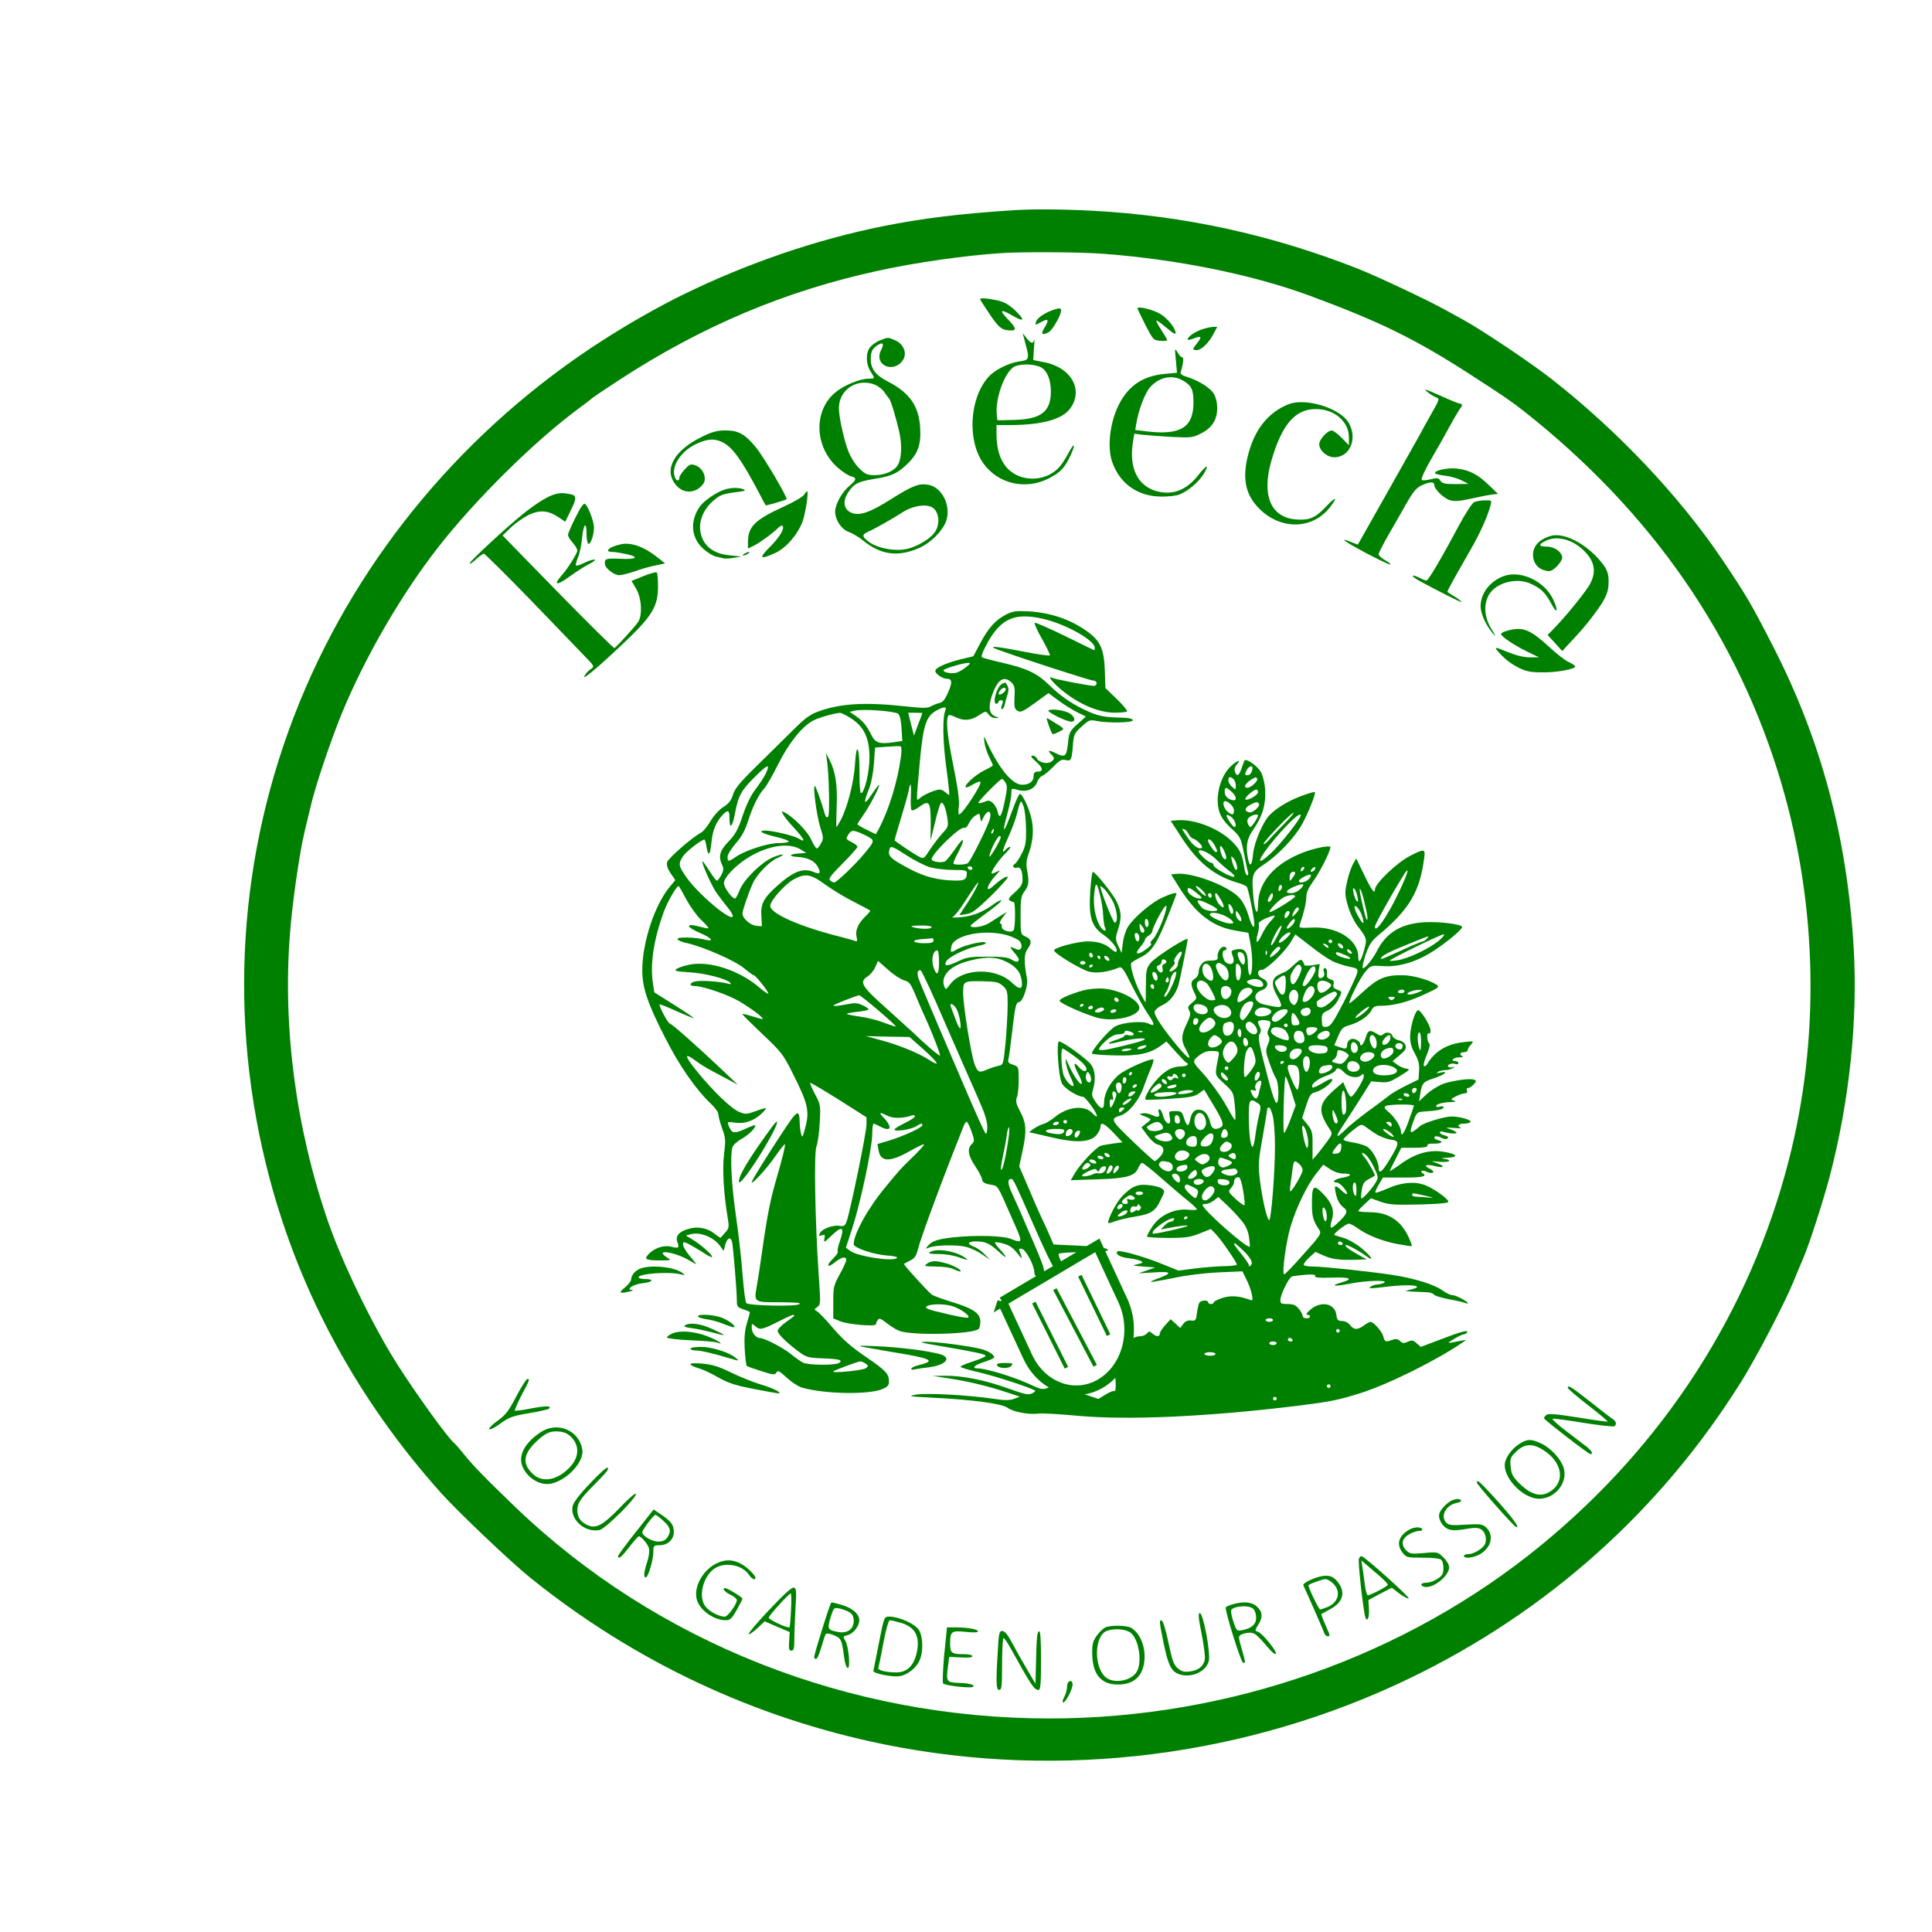<?xml version="1.0"?>
<svg viewBox="0 0 1008 1008" xmlns="http://www.w3.org/2000/svg" xmlns:svg="http://www.w3.org/2000/svg" preserveAspectRatio="xMidYMid meet" version="1.0">
 <g class="layer">
  <title>Layer 1</title>
  <g fill="green" id="svg_1" xmlns="http://www.w3.org/2000/svg">
   <path d="m528.63,109.68c-28.26,1.86 -47.13,4.19 -67.74,8.3c-34.55,6.9 -71.13,19.39 -104.03,35.51c-12.68,6.15 -28.74,15.29 -42.1,23.86c-71.42,45.76 -127.06,112.12 -158.42,188.92c-32.23,79.04 -37.74,165.53 -15.68,248.57c16.06,60.3 46.06,115.57 89.22,163.85c8.61,9.69 36.68,36.35 46.64,44.36c54.19,43.71 117,73.26 184.74,87.05c92.22,18.73 189.58,6.43 274.45,-34.58c71.8,-34.67 131.03,-87.7 173.03,-155.09c7.64,-12.21 22.26,-40.26 26.9,-51.54c1.94,-4.75 4.06,-9.88 4.74,-11.37c3,-6.52 10.55,-29.92 14.03,-42.87c10.55,-39.98 15,-82.67 12.68,-120.98c-3.48,-57.13 -16.94,-107.37 -41.71,-155.84c-11.81,-23.11 -14.52,-27.59 -27,-46.14c-22.16,-32.81 -54.19,-66.73 -88.64,-93.76c-11.32,-8.85 -36.19,-25.54 -46.55,-31.22c-2.03,-1.12 -5.9,-3.26 -8.61,-4.75c-9.68,-5.41 -36.1,-17.8 -46.45,-21.9c-44.9,-17.62 -90.09,-27.49 -137.9,-30.1c-15.97,-0.84 -31.74,-0.93 -41.61,-0.28l0.01,0zm46.06,22.65c39.29,2.89 78.68,10.9 108.77,22c36.97,13.7 54.97,22.56 83.71,41.1c17.42,11.28 21,13.7 27.68,18.92c66.97,52.75 112.16,118.09 134.71,194.79c18.77,63.94 20.03,133.19 3.58,196.75c-20.23,78.48 -64.93,147.82 -129.19,200.39c-70.74,57.97 -162.67,90.31 -256.45,90.31c-104.71,0 -204.87,-39.61 -278.32,-109.98c-16.84,-16.22 -22.55,-22.09 -27.97,-28.89c-1.84,-2.33 -3.87,-4.57 -4.55,-5.13c-3.1,-2.52 -20.23,-26.28 -29.23,-40.54c-12.87,-20.13 -28.84,-53.13 -36.29,-74.75c-16.74,-48.47 -23.71,-101.31 -19.84,-150.24c1.16,-15.94 5.13,-43.06 7.64,-53.22c0.97,-4.1 2.32,-9.6 2.9,-12.12c2.42,-10.9 10.45,-34.67 16.64,-49.86c12.19,-29.45 30.87,-61.61 50.03,-86.21c19.74,-25.26 50.61,-55.74 73.64,-72.7c3.48,-2.52 6.48,-4.85 6.77,-5.22c0.29,-0.28 6.58,-4.57 14.03,-9.41c43.35,-28.24 86.61,-46.51 135.48,-57.13c19.06,-4.19 45.29,-7.92 63.87,-9.13c11.42,-0.75 40.84,-0.56 52.35,0.28l0.04,-0.01z" id="svg_2" transform="matrix(1 0 0 1 0 0)"/>
   <path d="m511.41,156.28c0.19,0.47 2.52,4.01 5.13,7.92c4.65,6.9 6.29,8.2 10.94,8.2c3.1,0 2.71,-1.3 -1.84,-6.06c-4.65,-4.85 -3.58,-5.31 3.1,-1.4c5.9,3.45 6.1,1.86 0.48,-3.36c-3.19,-2.89 -5.52,-4.19 -9.29,-4.94c-5.71,-1.21 -9,-1.3 -8.52,-0.37l0,0.01z" id="svg_3" transform="matrix(1 0 0 1 0 0)"/>
   <path d="m549.53,161.69c-4.84,1.68 -8.71,4.38 -9.1,6.52c-0.39,1.49 -0.19,1.49 2.61,-0.09c3.87,-2.24 4.55,-1.4 1.94,2.8c-2.13,3.45 -1.45,4.19 2.13,2.42c2.13,-1.12 6.97,-9.79 6.48,-11.65c-0.19,-1.03 -0.97,-1.03 -4.06,0z" id="svg_4" transform="matrix(1 0 0 1 0 0)"/>
   <path d="m593.47,160.85c0.1,0.47 1.94,4.38 4.16,8.76c3.97,7.64 4.16,7.92 7.74,8.2c1.94,0.19 3.58,0 3.58,-0.37c0,-0.37 -1.35,-2.7 -3,-5.22c-1.65,-2.52 -2.9,-4.75 -2.61,-4.94c0.19,-0.19 2.32,1.21 4.65,3.26c4.84,4.01 6,4.57 5.13,2.05c-1.16,-3.26 -5.32,-7.74 -8.9,-9.41c-4.16,-2.05 -10.74,-3.45 -10.74,-2.33l-0.01,0z" id="svg_5" transform="matrix(1 0 0 1 0 0)"/>
   <path d="m627.05,171.85c-3.77,1.3 -7.45,3.91 -7.45,5.31c0,0.37 1.55,0.09 3.39,-0.65c3.87,-1.49 4.26,-0.75 1.45,2.7c-2.42,2.98 -2.42,3.45 0,3.45c2.42,0 6.29,-3.82 8.81,-8.67l1.84,-3.45l-2.13,0c-1.26,0.09 -3.87,0.65 -5.9,1.3l-0.01,0.01z" id="svg_6" transform="matrix(1 0 0 1 0 0)"/>
   <path d="m534.92,178.93c2.32,8.39 2.13,8.95 -2.9,9.6c-5.81,0.84 -13.16,4.47 -16.45,8.3c-9.77,11.09 -11.03,32.99 -2.52,44.92c7.64,10.72 22.06,14.07 34.16,7.83c6.1,-3.08 8.42,-5.59 11.52,-12.4c2.81,-6.15 1.55,-6.34 -1.55,-0.28c-1.45,2.7 -3.58,5.96 -4.74,7.08c-7.16,7.64 -20.32,7.64 -27.1,0.09c-3.68,-4.19 -5.42,-9.88 -5.42,-17.62l0,-4.66l7.06,0c16.55,-0.09 26.9,-2.89 31.16,-8.39c7.45,-9.69 0.97,-21.62 -13.35,-24.42l-5.71,-1.12l0.39,-6.15c0.29,-3.36 0.29,-5.31 0.1,-4.47c-0.58,2.33 -1.74,2.05 -4.06,-0.93l-1.94,-2.52l1.35,5.13l0,0.01zm7.06,12.21c3.87,1.3 6.19,6.06 6.29,12.86c0.1,10.81 -5.03,14.73 -19.26,15.1l-8.61,0.19l-0.29,-2.52c-1.06,-8.2 3.68,-21.81 8.71,-25.26c2.52,-1.58 8.81,-1.86 13.16,-0.37z" id="svg_7" transform="matrix(1 0 0 1 0 0)"/>
   <path d="m459.15,177.53c-1.84,0.75 -4.06,2.33 -5.03,3.45c-2.52,2.89 -2.42,8.76 0,12.68c2.52,3.91 2.52,3.91 -0.97,3.91c-4.45,0 -12.87,3.45 -17.32,7.18c-11.52,9.51 -10.94,28.43 1.16,39.15c2.42,2.14 5.52,4.19 6.87,4.57c3.29,0.75 3.19,1.77 -0.77,5.13c-3.87,3.17 -7.35,9.6 -7.35,13.33c0,4.38 3.29,9.32 7.16,10.63c1.84,0.65 5.32,2.7 7.55,4.57c9.1,7.27 17.71,8.57 28.55,4.01c6.48,-2.61 13.45,-9.69 14.9,-15.1c2.13,-7.74 -2.61,-16.87 -9.48,-18.08c-4.84,-0.93 -8.23,0.37 -19.35,7.36c-11.42,7.27 -16.84,9.04 -21.1,7.08c-3.97,-1.77 -4.45,-6.24 -1.16,-10.9c2.81,-4.19 5.03,-5.31 13.74,-6.71c8.52,-1.3 11.9,-2.89 16.84,-7.74c5.61,-5.41 7.26,-10.16 6.68,-19.01c-0.68,-11.37 -5.61,-18.27 -17.13,-24.14c-6.48,-3.36 -8.9,-6.9 -8.61,-12.4c0.19,-3.26 0.87,-4.47 2.9,-5.96c3.39,-2.42 4.35,-1.49 2.42,2.24c-3.87,7.74 6.58,12.3 11.42,5.13c2.32,-3.45 0.48,-8.3 -3.77,-10.25c-3.97,-1.77 -4.06,-1.77 -8.13,-0.09l-0.02,-0.04zm-2.61,23.21c1.74,0.75 4.06,2.52 4.94,4.01c0.97,1.4 2.03,2.8 2.32,3.08c0.87,0.65 3.87,10.63 5.52,18.17c1.35,6.52 1.06,13.23 -0.87,16.59c-1.65,2.98 -6.77,5.31 -11.81,5.31c-4.16,0 -5.13,-0.37 -8.32,-3.54c-2.03,-1.86 -4.45,-5.78 -5.61,-8.67c-2.42,-6.24 -5.03,-18.08 -5.03,-22.74c0,-9.69 9.58,-15.94 18.87,-12.21l-0.01,0zm30.87,64.78c2.52,2.61 2.9,7.55 0.87,11.28c-2.13,4.1 -10.45,9.04 -16.64,9.88c-5.9,0.84 -14.03,-0.84 -18.1,-3.82c-4.06,-2.98 -4.06,-3.91 -0.1,-5.69c2.71,-1.12 12.87,-6.9 17.13,-9.69c6.1,-4.01 14.03,-4.94 16.84,-1.96z" id="svg_8" transform="matrix(1 0 0 1 0 0)"/>
   <path d="m613.5,187.88l0.58,6.62l-6.39,0.56c-12.1,1.12 -20.03,6.9 -24.97,18.27c-3.87,9.04 -4.94,20.6 -2.42,27.77c3.97,11.37 13.45,17.99 25.93,17.99c3.58,0 7.74,-0.47 9.19,-1.12c4.65,-1.86 10.35,-6.8 12.77,-11c2.9,-5.03 1.35,-4.57 -3,0.93c-6.1,7.83 -13.35,10.63 -21.68,8.39c-10.16,-2.8 -14.71,-12.49 -12.29,-26.38l0.58,-3.63l4.45,0.56c2.42,0.28 9.29,0.75 15.1,1.12c9.87,0.47 10.94,0.37 15,-1.68c5.9,-2.89 8.71,-7.18 8.71,-13.23c0,-3.08 -0.68,-5.78 -1.84,-7.74c-2.03,-3.17 -7.94,-6.8 -13.94,-8.67c-2.71,-0.84 -3.58,-1.49 -3.19,-2.61c1.35,-4.75 1.65,-7.64 0.68,-7.64c-0.58,0 -1.65,-1.12 -2.42,-2.61c-1.45,-2.42 -1.45,-2.14 -0.87,4.1l0.02,0zm3.77,10.72c4.45,2.61 5.42,4.75 5.42,11.56c-0.1,13.23 -7.16,17.24 -25.84,14.73l-4.55,-0.56l0.58,-3.45c1.06,-6.8 4.55,-15.84 7.06,-18.73c4.84,-5.5 11.71,-6.9 17.32,-3.54l0.01,-0.01z" id="svg_9" transform="matrix(1 0 0 1 0 0)"/>
   <path d="m745.4,205.03c1.35,1.03 3.19,2.05 4.16,2.42c1.55,0.47 1.35,1.3 -2.32,7.64c-2.23,3.91 -5.42,9.69 -7.06,12.77c-1.74,3.08 -9.58,17.06 -17.42,30.94l-14.32,25.35l-3.39,-1.3c-6.97,-2.8 -3.97,-0.56 7.26,5.5c6.39,3.36 12.19,6.15 12.87,6.15c0.77,0 -0.29,-0.93 -2.23,-2.05c-2.03,-1.12 -3.68,-2.61 -3.68,-3.26c0,-0.65 2.32,-5.22 5.23,-10.25c2.9,-5.03 7.16,-12.49 9.48,-16.59c3.19,-5.59 5.03,-7.83 7.55,-9.04c4.16,-1.96 6.77,-2.14 6.77,-0.37c0,2.24 4.74,6.9 8.13,8.02c2.52,0.75 4.84,0.56 11.32,-0.84c4.45,-1.03 9.39,-1.96 11.03,-2.14l2.81,-0.28l-4.94,-4.75c-5.71,-5.5 -10.06,-7.74 -16.64,-8.48c-4.74,-0.56 -12.1,1.12 -11.23,2.42c0.19,0.47 2.61,1.03 5.23,1.3c2.61,0.28 6.48,1.4 8.52,2.42l3.68,1.86l-6.77,0.09c-5.61,0 -6.97,-0.28 -7.94,-1.77c-0.97,-1.49 -1.55,-1.58 -5.03,-0.75c-2.13,0.56 -4.26,0.75 -4.65,0.37c-0.58,-0.65 1.84,-5.78 6.77,-14.17c1.26,-2.05 4.55,-7.92 7.35,-13.05c2.81,-5.13 5.52,-9.69 6,-10.25c1.16,-1.21 1.06,-2.33 -0.19,-2.33c-0.58,0 -4.74,-1.68 -9.29,-3.73c-9.29,-4.19 -10.55,-4.47 -7.06,-1.86l0,0.01z" id="svg_10" transform="matrix(1 0 0 1 0 0)"/>
   <path d="m672.34,210.9c-10.74,4.19 -18,13.42 -21.29,26.94c-3,12.21 -1.16,20.6 6.19,27.77c11.23,11.09 27.77,10.63 36.77,-1.12c4.26,-5.5 2.9,-5.59 -2.23,-0.09c-5.42,5.78 -8.71,7.18 -15.58,6.62c-13.16,-1.03 -18,-12.49 -12.97,-30.29c5.52,-19.2 12.39,-27.31 23.32,-27.31c9.68,0 17.23,6.52 17.23,14.73l0,4.19l-3.68,-3.82c-2.13,-2.14 -4.45,-3.91 -5.23,-3.91c-2.32,0 -6.58,4.66 -6.58,7.18c0,3.26 4.06,6.8 7.94,6.8c8.42,-0.09 12.39,-10.53 7.06,-18.55c-4.84,-7.36 -22.35,-12.58 -30.97,-9.13l0.02,-0.01z" id="svg_11" transform="matrix(1 0 0 1 0 0)"/>
   <path d="m366.34,227.86c-14.61,6.99 -20.23,17.15 -13.84,24.98c2.9,3.54 6.87,4.57 10.84,2.7c1.74,-0.84 3.58,-2.7 4.06,-4.01c1.16,-3.26 -1.06,-7.55 -4.65,-8.76c-2.42,-0.84 -3,-0.56 -5.52,2.14c-1.55,1.68 -2.81,3.63 -2.81,4.38c0,2.05 -1.74,1.68 -2.42,-0.56c-1.84,-5.59 3.48,-13.61 11.52,-17.24c5.81,-2.61 9.19,-2.8 13.45,-0.75c5.23,2.61 9.87,9.13 18.58,25.54c1.94,3.82 3.77,7.18 3.97,7.36c0.19,0.28 10.16,-2.61 10.84,-3.17c0.77,-0.65 -11.9,-22.09 -15.87,-26.94c-5.81,-7.08 -9.19,-8.95 -15.97,-8.95c-4.26,0 -6.87,0.65 -12.19,3.26l0.01,0.02z" id="svg_12" transform="matrix(1 0 0 1 0 0)"/>
   <path d="m378.34,255.36c-4.35,1.3 -10.84,5.69 -13.16,8.85c-5.42,7.64 -4.65,16.59 1.94,22.28c2.03,1.86 4.94,3.54 6.39,3.91c1.55,0.28 3.29,0.75 3.97,0.93c0.77,0.19 3.1,0.09 5.32,-0.28l4.06,-0.65l-6.1,-0.65c-9,-0.84 -14.32,-5.31 -15.39,-12.77c-0.77,-5.31 1.84,-11.37 6.48,-15.47c3.97,-3.45 4.84,-3.73 13.06,-4.85c3.77,-0.47 4.45,-0.75 2.9,-1.4c-2.42,-0.93 -6,-0.93 -9.48,0.09l0.01,0.01z" id="svg_13" transform="matrix(1 0 0 1 0 0)"/>
   <path d="m419.47,258.16c-0.58,1.03 -5.42,3.82 -10.55,6.15c-15.1,6.9 -18.68,10.44 -18.68,18.55l0,3.36l3.19,-1.58c3,-1.49 9.68,-6.34 12.77,-9.41c0.87,-0.75 1.74,-1.21 2.03,-0.93c1.35,1.21 -1.35,5.87 -6.39,10.9c-6.1,6.15 -5.52,6.99 2.52,3.36c5.61,-2.52 11.52,-9.23 14.32,-16.31c1.45,-3.73 3.39,-15.94 2.42,-15.94c-0.19,0 -0.97,0.84 -1.65,1.86l0.02,-0.01z" id="svg_14" transform="matrix(1 0 0 1 0 0)"/>
   <path d="m288.15,258.34c-3.39,1.21 -8.9,4.75 -15,9.6c-8.13,6.43 -28.06,24.89 -28.06,25.91c0,0.56 1.45,-0.28 3.19,-1.96c1.74,-1.68 3.68,-2.98 4.16,-2.98c0.58,0 11.61,11 24.68,24.42c12.97,13.51 25.74,26.75 28.35,29.45c4.74,4.85 4.74,4.94 2.71,6.34c-1.16,0.75 -2.61,2.33 -3.19,3.45c-1.74,2.98 6.87,-4.19 20.81,-17.43c14.52,-13.79 17.52,-18.83 17.52,-29.17c0,-3.63 -0.29,-6.99 -0.68,-7.27c-0.39,-0.37 -3.48,0.47 -6.87,1.86l-6.29,2.52l2.42,4.1c2.9,4.94 3.39,13.98 0.97,17.43c-1.84,2.7 -11.42,13.14 -12.29,13.51c-0.39,0.19 -13.64,-12.96 -29.52,-29.17l-28.84,-29.55l4.26,-4.1c2.32,-2.33 6.58,-5.22 9.29,-6.62c6,-2.8 10.16,-2.42 15.68,1.21l3.48,2.33l2.61,-5.41c3.48,-6.99 3.48,-8.3 -0.29,-9.04c-3.97,-0.75 -5.52,-0.65 -9.1,0.56l0,0.01z" id="svg_15" transform="matrix(1 0 0 1 0 0)"/>
   <path d="m769.11,261.98c-1.06,0.56 -4.55,5.87 -7.74,11.84c-9.39,17.62 -16.16,29.08 -17.13,29.08c-0.48,0 -2.23,-0.65 -3.77,-1.49c-4.65,-2.24 -4.45,-0.84 0.29,1.77c8.9,4.85 20.9,10.9 21.68,10.9c0.48,0 -0.87,-1.12 -3,-2.52c-2.13,-1.3 -4.06,-2.52 -4.26,-2.7c-0.29,-0.28 3,-6.24 11.71,-21.44c5.13,-8.76 9.29,-17.99 10.84,-23.95c0.58,-2.42 0.48,-2.52 -3,-2.42c-2.03,0 -4.55,0.47 -5.61,0.93l-0.01,0z" id="svg_16" transform="matrix(1 0 0 1 0 0)"/>
   <path d="m302.47,265.8c-3.29,6.06 -6.1,12.12 -6.1,13.33c0,0.75 1.06,2.52 2.42,4.01c1.35,1.58 2.42,3.36 2.42,4.1c0,1.49 -4.84,9.23 -8.32,13.14c-4.35,5.03 -2.42,5.31 4.06,0.56c3.48,-2.52 8.13,-5.5 10.35,-6.62c2.23,-1.12 3.58,-2.14 2.9,-2.33c-0.58,-0.19 -2.9,0.47 -5.13,1.58c-2.23,1.12 -4.26,1.77 -4.55,1.49c-0.29,-0.28 0.19,-2.14 1.06,-4.29c0.87,-2.05 1.84,-6.71 2.13,-10.25c0.77,-7.46 2.32,-8.76 2.32,-1.96c0,2.61 0.39,4.85 0.87,5.13c1.16,0.75 3,-4.47 3,-8.48c0,-3.45 -3.58,-12.4 -4.94,-12.4c-0.48,0 -1.55,1.4 -2.52,2.98l0.03,0.01z" id="svg_17" transform="matrix(1 0 0 1 0 0)"/>
   <path d="m809.17,279.59c-6.68,1.86 -10.16,6.24 -9.19,11.65c0.68,3.45 2.9,5.69 6.58,6.52c2.13,0.56 3.19,0.09 5.61,-2.14c1.55,-1.58 2.9,-3.63 2.9,-4.57c0,-2.98 -4.06,-5.87 -8.03,-5.87c-4.55,0 -4.55,-1.21 0,-3.26c4.94,-2.24 12.1,-0.75 17.61,3.82c7.06,5.87 8.71,11.93 4.94,18.92c-1.84,3.63 -12.97,17.34 -18.97,23.39l-3.19,3.26l3.87,4.19l3.77,4.19l3,-3.26c7.26,-7.74 8.71,-9.41 12.97,-15.01c6.58,-8.67 8.23,-12.12 8.23,-17.8c0,-3.82 -0.58,-5.78 -2.42,-8.48c-7.35,-10.35 -20.23,-17.62 -27.68,-15.56l0,0.01z" id="svg_18" transform="matrix(1 0 0 1 0 0)"/>
   <path d="m323.96,283.97c-6.19,1.3 -9.1,4.01 -4.35,4.01c1.06,0 4.06,0.47 6.77,1.03c7.55,1.58 6,2.98 -2.9,2.52c-7.64,-0.28 -8.13,-0.09 -7.84,2.98c0.29,2.14 4.84,5.59 7.45,5.59c1.26,0 4.84,-0.93 7.94,-1.96c3,-1.12 7.84,-2.52 10.74,-3.08l5.23,-1.12l-4.26,-3.36c-6.87,-5.41 -13.55,-7.74 -18.77,-6.62l-0.01,0.01z" id="svg_19" transform="matrix(1 0 0 1 0 0)"/>
   <path d="m388.31,288.91c-0.77,0.47 -0.97,0.93 -0.48,0.93c0.58,0 1.65,-0.47 2.42,-0.93c0.77,-0.47 1.06,-0.93 0.48,-0.93c-0.48,0 -1.65,0.47 -2.42,0.93z" id="svg_20" transform="matrix(1 0 0 1 0 0)"/>
   <path d="m784.59,300.56c-7.26,2.7 -12.1,8.95 -12.1,15.84c0,3.73 2.81,9.88 6.29,13.98c1.94,2.24 1.84,1.77 -0.68,-2.24c-3.58,-5.78 -4.16,-12.49 -1.45,-17.52c3.68,-6.62 14.52,-9.6 22.26,-5.96c5.23,2.42 7.55,4.75 10.74,10.81c2.71,5.03 3.48,3.45 0.97,-2.14c-4.26,-9.88 -16.94,-16.03 -26.03,-12.77z" id="svg_21" transform="matrix(1 0 0 1 0 0)"/>
   <path d="m525.15,320.51c-5.61,2.8 -9.39,6.99 -13.64,14.91l-3.68,6.99l-6.29,1.49c-7.84,1.96 -13.55,4.47 -13.55,6.15c0,1.49 3.77,4.1 6,4.1c2.81,0 3,1.77 0.68,7.08c-1.65,3.82 -2.81,5.22 -4.65,5.59c-1.45,0.37 -3.39,1.12 -4.45,1.77c-1.65,0.93 -4.26,0.93 -13.55,-0.09c-20.61,-2.24 -33.39,-1.49 -44.81,2.61c-4.26,1.49 -6.97,3.45 -12.19,8.57c-3.68,3.63 -12.19,12.02 -18.97,18.73c-9.87,9.6 -12.68,12.96 -13.64,16.22c-0.87,2.98 -2.23,4.66 -5.03,6.43c-2.23,1.4 -5.03,4.57 -6.68,7.36c-1.65,2.8 -3.87,5.5 -5.03,6.06c-4.35,2.24 -17.13,13.33 -17.61,15.38c-0.39,1.49 0.19,3.36 1.84,5.78l2.42,3.54l-2.61,3.17c-8.03,9.41 -14.61,29.17 -14.61,43.9c0,9.04 2.71,17.15 11.71,34.76c7.45,14.82 16.45,27.77 24.39,35.14c1.94,1.86 3.58,4.19 3.58,5.22c0,0.93 0.87,4.19 1.94,7.27c1.84,4.85 1.94,6.34 1.06,13.23c-0.97,7.64 -0.29,20.32 1.84,33.27c0.87,5.03 0.77,5.69 -1.26,7.92c-1.16,1.3 -2.23,2.52 -2.32,2.7c-0.1,0.19 -1.55,-0.75 -3.19,-2.05c-3.68,-2.98 -8.71,-4.01 -13.45,-2.61c-5.13,1.4 -7.16,3.82 -6,6.9c1.16,2.98 0.68,3.45 -2.9,2.52c-3.48,-1.03 -8.23,0.28 -11.23,2.98c-3.68,3.36 -2.81,4.1 4.55,4.1c6.48,0 6.68,-0.09 4.35,-1.4c-1.35,-0.84 -2.42,-1.86 -2.42,-2.33c0,-1.58 8.23,0.47 12.87,3.17c2.52,1.49 4.55,2.61 4.55,2.42c0,-0.19 -1.55,-2.14 -3.39,-4.29c-1.84,-2.14 -3.39,-4.75 -3.39,-5.69c0,-1.77 0.1,-1.77 3.19,-0.28c1.65,0.84 4.94,2.8 7.26,4.29c2.32,1.58 4.35,2.61 4.65,2.33c0.68,-0.65 -5.42,-6.15 -9.77,-8.85l-3.87,-2.33l2.71,-0.75c4.65,-1.21 11.71,1.58 14.9,5.87l2.13,2.89l0.77,-3.08c1.06,-3.82 2.81,-4.57 3.58,-1.58c0.58,2.33 2.52,25.82 2.52,31.13c0,2.52 0.48,3.08 3.39,4.01c1.84,0.56 3.39,1.3 3.39,1.58c0,0.28 -0.68,2.8 -1.55,5.69c-1.16,3.82 -1.45,7.46 -1.16,13.42c0.29,4.57 0.77,8.48 1.06,8.85c0.39,0.28 3.77,1.49 7.64,2.7c6.29,2.05 7.06,2.05 7.84,0.75c0.77,-1.3 1.55,-0.84 5.42,2.7c2.42,2.24 6,4.57 7.84,5.13c11.61,3.36 34.55,3.82 41.9,0.84c2.81,-1.21 3.58,-1.96 3.58,-3.91c0,-4.1 -1.55,-5.78 -12.1,-12.96c-7.35,-5.03 -11.9,-8.95 -16.94,-14.82c-3.77,-4.47 -7.55,-8.48 -8.52,-8.95c-1.55,-0.84 -1.55,-1.03 0.19,-2.24c1.74,-1.21 1.74,-1.96 0.68,-17.06c-1.84,-27.31 -2.52,-63.01 -1.16,-66.64c0.68,-1.77 1.45,-7.36 1.74,-12.49c0.48,-9.04 0.39,-9.51 -2.52,-14.91c-1.55,-2.98 -2.71,-5.69 -2.52,-5.87c0.19,-0.19 6.87,3.73 14.9,8.76l14.52,9.23l0,3.73c0.1,3.82 -8.71,46.51 -10.45,50.89c-0.77,1.96 -1.45,2.42 -3.39,2.05c-3.29,-0.65 -9.1,1.4 -10.35,3.63c-0.87,1.58 -0.77,1.77 0.87,1.3c1.55,-0.56 1.84,-0.28 1.35,1.77c-0.39,2.14 -0.1,2.05 3.48,-1.4c6,-5.78 7.26,-4.94 4.45,3.17c-0.87,2.42 -1.26,4.66 -0.97,4.94c0.39,0.37 -0.77,2.05 -2.52,3.73c-3.77,3.73 -2.9,5.13 1.16,1.77c3.39,-2.7 5.81,-3.17 5.81,-1.12c0,0.75 -1.55,4.1 -3.39,7.46c-3.19,5.78 -3.39,6.8 -3.39,14.63l0,8.39l3.68,1.49c3.97,1.68 18.58,2.89 18.58,1.58c0,-0.47 0.39,-1.49 0.97,-2.24c0.68,-1.12 1.55,-0.84 4.74,1.68c2.13,1.68 5.03,3.45 6.58,4.01c6.87,2.52 38.42,1.77 41.32,-1.03c0.48,-0.47 0.87,-2.24 0.87,-3.82c0,-4.29 -3.58,-6.8 -14.61,-10.16c-5.13,-1.58 -10.06,-3.36 -10.84,-4.01c-2.32,-1.86 -14.81,-15.66 -14.42,-15.94c0.19,-0.19 1.74,-0.93 3.29,-1.77c2.32,-1.12 3.1,-2.33 4.06,-5.96c1.16,-4.94 10.26,-29.73 17.9,-49.21c2.61,-6.71 5.23,-13.23 5.81,-14.73c0.48,-1.4 1.26,-2.52 1.65,-2.52c0.39,0 1.55,2.24 2.52,5.03c1.65,4.66 1.65,5.13 0.19,6.62c-2.52,2.33 -1.94,6.06 1.65,11.37c1.84,2.7 3.48,5.87 3.68,6.99c0.19,1.58 1.16,2.24 4.26,2.8c4.35,0.84 3.39,-0.56 11.42,17.71c5.81,12.96 5.81,13.14 -0.58,10.63c-3.97,-1.68 -18.58,-2.05 -29.81,-0.84c-8.52,0.93 -11.32,1.86 -13.64,4.57c-1.26,1.49 -1.16,1.58 0.58,0.84c3.19,-1.4 15,-1.68 19.55,-0.37c2.32,0.56 6.1,2.33 8.32,3.91l4.06,2.8l-2.81,-2.89c-1.45,-1.58 -3.97,-3.36 -5.52,-3.91c-3.97,-1.58 -3.48,-2.8 1.16,-2.8c4.74,0 6.97,1.03 11.81,5.41c4.35,4.1 4.74,3.36 0.58,-1.21c-1.74,-1.86 -2.9,-3.54 -2.61,-3.73c0.19,-0.19 2.03,0 4.06,0.56c3.68,1.03 5.52,2.33 8.61,6.43c1.65,2.14 1.65,1.4 0.1,-2.42c-0.48,-1.12 -0.19,-1.4 1.16,-1.21c2.13,0.37 6.39,8.39 6.58,12.12c0.1,1.96 0.48,2.24 2.32,1.96c4.45,-0.84 4.45,-0.93 -6.39,-25.82c-2.81,-6.71 -6.29,-14.35 -7.55,-17.15c-2.32,-4.85 -2.52,-7.55 -0.48,-7.55c1.16,0 1.45,0.75 12.1,24.89c4.45,10.25 8.9,19.57 9.77,20.6c1.06,1.12 2.42,1.58 3.77,1.4c2.23,-0.47 2.23,-0.47 0.48,-3.73c-0.97,-1.86 -1.55,-3.73 -1.26,-4.1c0.29,-0.47 6.1,-0.84 13.06,-0.84c11.71,0 15.39,-0.84 10.35,-2.24c-1.26,-0.37 -7.64,-0.93 -14.23,-1.21l-11.9,-0.56l-1.45,-3.36c-0.77,-1.86 -2.32,-5.22 -3.39,-7.55c-1.16,-2.33 -3,-6.52 -4.26,-9.32c-1.16,-2.8 -3.68,-8.57 -5.52,-12.86l-3.29,-7.64l1.84,-8.67c2.13,-9.97 1.84,-14.07 -1.55,-20.32c-1.94,-3.73 -2.23,-5.13 -1.55,-6.99c0.58,-1.3 0.97,-5.41 0.97,-9.23c0,-6.71 0,-6.8 -2.9,-7.83c-2.42,-0.75 -2.9,-1.3 -2.42,-3.08c0.29,-1.21 1.16,-7.64 1.94,-14.35c1.45,-12.86 2.03,-15.29 3.58,-15.29c1.84,0 4.84,-8.48 4.16,-12.02c-1.74,-9.51 -1.65,-13.05 0.39,-15.84c2.32,-3.17 1.94,-5.03 -1.45,-6.43c-2.23,-1.03 -2.32,-1.4 -2.32,-10.9c0,-8.39 0.29,-10.25 1.94,-12.4c2.32,-3.08 2.61,-4.94 1.55,-10.81c-0.68,-3.45 -0.48,-5.69 0.68,-8.85c2.23,-6.34 2.81,-12.12 1.65,-17.8c-1.06,-5.41 -4.74,-13.51 -6.19,-13.51c-0.48,0 -2.23,3.91 -3.97,8.67c-4.55,12.58 -5.71,13.14 -2.42,1.12c1.06,-3.82 1.94,-8.3 1.94,-9.97c0,-2.89 0,-2.89 3.29,-1.96c4.55,1.4 8.81,-0.37 10.16,-4.01c0.48,-1.49 1.74,-2.98 2.71,-3.36c0.97,-0.28 3.48,-2.42 5.71,-4.66c3.29,-3.45 4.35,-4.01 6.48,-3.54c2.9,0.75 3.19,0.09 3.87,-8.76c0.39,-4.57 0.87,-5.5 4.55,-8.76c3.68,-3.36 4.35,-3.63 7.55,-2.89c6.1,1.21 19.06,1.03 19.06,-0.37c0,-0.84 -2.32,-1.3 -8.23,-1.4c-6.1,-0.19 -9.58,-0.84 -13.55,-2.52c-8.32,-3.45 -15.39,-8.11 -21.58,-14.17c-6.58,-6.43 -11.61,-8.85 -24.87,-11.93c-5.03,-1.12 -9.68,-2.42 -10.35,-2.7c-0.77,-0.37 0.1,-2.8 2.9,-7.92c6.97,-12.49 14.32,-15.66 29.03,-12.21c11.9,2.8 26.81,11.18 26.81,15.1c0,0.65 -0.1,1.21 -0.29,1.21c-0.19,0 -7.06,-3.36 -15.39,-7.46c-8.23,-4.01 -15.29,-7.08 -15.68,-6.8c-0.29,0.37 1.35,4.1 3.87,8.48c2.42,4.29 4.26,8.11 4.06,8.48c-0.19,0.37 -6.19,-0.47 -13.35,-1.86c-15.58,-3.08 -20.13,-3.36 -13.06,-0.84c13.45,4.85 47.32,15.84 48.97,15.84c0.97,0 1.84,0.65 1.84,1.4c0,0.75 -0.68,1.4 -1.45,1.4c-2.23,0 -20.71,-3.54 -21.77,-4.19c-2.32,-1.4 -0.68,1.3 2.71,4.38c9.29,8.48 20.61,13.7 29.81,13.79c3.19,0 6.19,-0.28 6.58,-0.65c0.29,-0.37 -2.03,-3.26 -5.32,-6.43l-6,-5.78l-0.29,-9.04c-0.39,-11.09 -2.23,-15.38 -8.81,-20.23c-9,-6.52 -19.06,-9.97 -30.77,-10.72c-6.58,-0.37 -8.32,-0.09 -11.71,1.49l0.02,0.03zm-21.19,27.59c-1.55,1.3 -3.87,2.61 -5.03,2.89c-2.81,0.75 -7.64,-0.37 -6.48,-1.49c1.06,-0.93 9.87,-3.54 12.48,-3.63c1.65,-0.09 1.55,0.28 -0.97,2.24l0,-0.01zm23.71,7.92c1.65,1.58 1.94,2.89 1.65,7.83c-0.29,5.03 0,6.06 1.55,6.99c1.55,1.03 2.81,0.47 9,-4.01l7.16,-5.22l5.52,4.1c3.1,2.24 7.45,4.94 9.77,6.06l4.26,2.05l-4.35,3.91c-4.06,3.63 -4.45,4.29 -5.03,10.16c-0.77,6.99 -1.55,7.55 -6.68,4.94c-3.29,-1.68 -4.26,-1.3 -2.03,0.75c1.84,1.86 1.84,2.52 -0.19,3.91c-1.94,1.4 -6.58,0.19 -7.45,-1.96c-0.29,-0.75 -1.26,-1.3 -2.23,-1.3c-1.16,0 -0.58,0.93 2.03,3.26c3.68,3.26 3.87,5.13 0.48,5.13c-1.26,0 -1.84,0.65 -1.84,2.24c0,2.89 -2.23,4.57 -6,4.57c-5.23,0 -12.39,-8.76 -19.06,-23.58c-0.97,-2.05 -1.06,-1.86 -0.58,1.4c0.19,2.05 1.35,5.5 2.42,7.64c1.06,2.14 1.94,4.1 1.94,4.38c0,0.28 -2.13,1.58 -4.74,2.8c-4.45,2.24 -10.45,7.74 -9.39,8.67c0.29,0.28 1.94,-0.37 3.77,-1.49c1.84,-1.03 3.48,-1.68 3.87,-1.4c1.06,1.03 -9.29,16.96 -11.13,17.06c-0.39,0.09 -0.48,-1.86 -0.1,-4.38c0.29,-3.08 -0.58,-9.79 -3.1,-22.09c-3.19,-15.84 -3.87,-23.67 -2.13,-25.35c0.29,-0.19 1.84,0.28 3.48,1.03c4.16,2.14 8.03,1.86 12.19,-0.93c3.58,-2.33 3.58,-2.33 5.03,-0.47c0.77,1.12 2.32,1.96 3.48,1.86l2.13,0l-2.13,-0.84c-3.19,-1.21 -3.77,-4.94 -1.65,-11c2.9,-8.3 6.19,-10.44 10.06,-6.71l0.02,-0.01zm-34.45,14.63c-1.55,3.54 -1.35,16.22 0.48,29.64c1.06,7.64 1.74,14.17 1.55,14.35c-0.19,0.19 -1.06,-0.37 -1.94,-1.21c-0.87,-0.84 -2.23,-1.49 -3,-1.49c-2.13,0 -8.32,2.61 -10.26,4.38c-2.13,1.86 -2.13,3.17 -0.19,-18.36c1.74,-19.2 3.19,-23.95 8.32,-27.03c4.06,-2.33 6.1,-2.42 5.03,-0.28l0.01,0zm-24.58,1.77c0.87,0.84 1.55,3.73 1.74,7.74l0.39,6.43l-4.26,0.65c-7.64,1.12 -9.77,0.47 -11.9,-3.82c-2.61,-5.13 -4.26,-7.08 -8.03,-9.79l-3.29,-2.24l2.81,-0.65c4.55,-0.93 20.9,0.28 22.55,1.68l-0.01,0zm-24.87,2.24c6.87,4.19 9.87,10.35 9.87,20.5c0,7.74 -2.61,18.64 -4.45,18.64c-0.48,0 -0.77,-4.47 -0.77,-10.07c0.1,-13.89 -1.55,-17.62 -2.32,-5.22c-0.58,9.6 -3.87,22.46 -7.45,29.36c-1.06,1.96 -2.13,3.63 -2.23,3.63c-0.19,0 -0.1,-4.75 0.1,-10.53c0.48,-11.28 -0.58,-18.36 -3.68,-24.42l-1.94,-3.73l0.48,3.26c1.16,7.46 1.65,29.08 0.68,30.01c-0.68,0.65 -1.16,0.28 -1.65,-1.21c-2.03,-7.18 -4.84,-14.82 -5.32,-14.82c-1.06,0 0.97,15.38 2.81,21.34c1.74,5.41 1.84,6.24 0.48,8.57c-0.77,1.49 -1.74,2.7 -2.23,2.7c-0.48,0 -1.74,-2.05 -2.9,-4.57c-1.84,-4.29 -9.29,-11.84 -13.84,-14.17c-1.74,-0.93 -1.84,-0.84 -0.68,1.21c0.68,1.21 3.29,4.47 5.9,7.18c5.13,5.69 6,7.64 2.13,5.22c-2.42,-1.49 -13.45,-4.19 -17.61,-4.19c-4.16,0 -1.26,1.68 5.61,3.26c3.68,0.84 6.77,1.96 6.77,2.42c0,0.47 -2.32,0.84 -5.23,0.84c-5.71,0 -17.61,3.82 -22.64,7.36c-3.68,2.52 -4.06,2.42 -4.06,-0.19c0,-1.21 1.94,-4.29 4.26,-6.99c3,-3.36 4.84,-6.71 6.39,-11.56c2.42,-7.64 5.71,-14.26 8.52,-17.15c1.06,-1.12 4.35,-6.8 7.26,-12.68c5.61,-11.18 12.68,-19.95 18.48,-22.83c2.61,-1.4 10.84,-3.73 13.74,-3.91c0.48,-0.09 3,1.12 5.52,2.7l0,0.04zm37.45,-2.61c0,0.19 -0.97,2.89 -2.23,5.96l-2.13,5.78l-1.55,-5.96l-1.45,-5.96l3.68,0c2.03,0 3.68,0.09 3.68,0.19l0,-0.01zm-11.13,22.56c-1.84,13.42 -6.19,27.59 -11.71,38.12l-1.45,2.52l-4.74,-2.33c-2.71,-1.3 -4.84,-2.61 -4.84,-2.89c0,-0.28 1.35,-2.33 3,-4.66c3.39,-4.85 8.9,-15.29 8.32,-15.84c-0.19,-0.19 -1.94,2.05 -3.87,4.94c-3.97,6.06 -4.55,5.03 -1.55,-2.52c1.26,-3.08 2.32,-8.39 2.71,-13.51l0.58,-8.39l6.29,-0.47c3.48,-0.28 6.68,-0.37 7.06,-0.19c0.48,0.28 0.58,2.52 0.19,5.22l0.01,0zm-70.64,9.13c-0.77,1.68 -3.19,5.31 -5.23,8.02c-2.42,3.08 -4.84,8.11 -6.77,13.89c-2.42,7.27 -3.87,9.79 -7.35,13.42c-4.65,4.75 -5.42,7.83 -3.29,12.3c0.87,1.77 0.68,2.89 -0.48,5.22c-0.87,1.58 -1.94,2.89 -2.32,2.89c-0.39,0 -2.13,-2.33 -3.97,-5.22c-1.74,-2.8 -3.39,-5.03 -3.58,-4.85c-0.58,0.65 4.55,12.12 7.16,16.12c1.45,2.05 4.06,5.5 5.81,7.64c1.84,2.14 3.1,4.38 2.9,4.94c-0.97,2.8 -18.19,-11.74 -24.29,-20.5c-4.06,-5.87 -4.26,-6.8 -1.74,-10.81c1.55,-2.42 9.68,-8.76 11.23,-8.76c0.29,0 0.77,1.68 1.06,3.73c0.97,5.5 1.94,4.57 2.61,-2.33c0.58,-6.24 2.42,-10.63 5.81,-14.26c2.81,-2.89 3.58,-2.61 3.58,1.58c0,6.15 1.45,5.03 2.81,-2.05c1.84,-9.69 3.19,-12.12 10.45,-19.39c6.68,-6.71 8.32,-7.18 5.61,-1.58l-0.01,0zm125.13,4.57c1.06,1.49 0.97,3.26 -0.39,9.79c-1.74,8.2 -2.71,9.6 -3.77,5.13c-0.29,-1.49 -1.45,-3.45 -2.52,-4.38c-1.55,-1.3 -2.23,-1.4 -4.35,-0.47c-1.45,0.56 -2.81,0.84 -3.1,0.56c-0.58,-0.47 11.32,-12.58 12.39,-12.58c0.29,0 1.06,0.84 1.74,1.96l0,-0.01zm-49.35,7.27c-0.19,3.54 0,6.8 0.39,7.18c0.39,0.37 2.32,-0.56 4.26,-1.96c4.94,-3.63 5.71,-2.42 5.71,8.67l-0.1,9.04l2.32,-9.32c1.16,-5.13 2.61,-9.69 3.1,-10.16c1.06,-1.03 2.52,2.24 3.39,8.02c0.58,4.01 0.39,4.57 -2.71,7.83c-1.84,2.05 -4.74,5.87 -6.48,8.48c-2.81,4.47 -3.29,4.85 -5.13,3.82c-2.81,-1.3 -13.26,-8.39 -13.26,-8.85c0,-0.19 1.45,-5.22 3.29,-11.28c1.84,-5.96 3.68,-12.49 4.06,-14.45c0.97,-5.31 1.45,-4.1 1.16,2.98zm60.1,17.15c0.1,6.9 -0.29,8.85 -2.32,12.77c-1.26,2.52 -2.81,4.75 -3.39,5.13c-1.74,1.03 -1.06,2.61 0.87,2.05c2.03,-0.47 3,1.49 3,6.43c0,2.24 -0.97,3.73 -3.97,6.43c-3.1,2.7 -3.68,3.63 -2.71,4.29c0.77,0.47 1.65,0.84 2.13,0.84c0.87,0 0.87,13.23 -0.1,14.63c-1.16,1.77 -6.58,0.09 -6.19,-1.86c0.19,-0.93 -0.19,-1.58 -0.77,-1.58c-0.58,0 -0.1,-1.4 1.16,-3.08l2.23,-2.98l-2.9,1.77c-1.65,1.03 -4.45,2.8 -6.29,4.01c-3.1,1.96 -9.68,2.98 -9.68,1.4c0.1,-0.37 2.61,-2.42 5.61,-4.66c7.64,-5.5 11.32,-8.57 10.16,-8.57c-0.58,0 -2.03,0.75 -3.29,1.68c-5.9,4.38 -11.23,6.52 -17.32,7.08c-3.48,0.28 -5.52,0.28 -4.65,0c0.87,-0.28 3.68,-3.73 6.19,-7.64c2.52,-3.91 5.23,-8.02 6,-9.04c3.39,-4.57 -0.29,3.08 -4.35,9.23l-4.26,6.43l3.68,-0.56c3,-0.47 5.23,-2.14 12.68,-9.32c4.84,-4.85 8.9,-9.23 8.9,-9.88c0,-1.21 -3.58,0.93 -7.55,4.57c-4.65,4.19 -3.29,-0.75 1.65,-5.96c2.23,-2.42 2.32,-2.52 0.39,-1.58c-1.16,0.56 -2.32,1.03 -2.71,1.03c-1.26,0 2.9,-6.34 6.58,-10.07c2.23,-2.14 3.48,-3.91 2.9,-3.91c-0.58,0 -1.55,0.65 -2.23,1.4c-2.32,2.7 -1.94,0.75 1.35,-6.62c1.84,-4.01 3.87,-9.51 4.45,-12.02c1.84,-7.46 2.13,-7.83 3.48,-3.73c0.68,2.05 1.26,7.46 1.26,11.93l0.01,-0.04zm-18.87,-5.59c-0.77,3.45 -10.06,22.28 -11.52,23.21c-1.06,0.84 -6.68,1.03 -7.45,0.28c-0.29,-0.28 0.77,-2.89 2.32,-5.69c3.97,-7.64 3.29,-8.95 -1.16,-2.42c-2.13,3.08 -4.55,6.06 -5.32,6.71c-1.45,1.21 -7.26,0.47 -7.26,-0.93c0,-2.8 14.81,-17.24 16.94,-16.4c0.77,0.28 1.74,-0.65 2.42,-2.24c0.68,-1.49 2.23,-3.36 3.39,-4.1c2.23,-1.4 2.32,-1.3 2.61,1.12c0.39,2.24 0.48,2.33 1.26,0.65c2.13,-4.94 4.94,-5.13 3.77,-0.19zm1.84,6.71c-0.29,0.84 -0.77,1.3 -0.97,1.03c-0.29,-0.28 -0.19,-0.84 0.19,-1.4c0.87,-1.49 1.45,-1.21 0.77,0.37l0.01,0zm-66.97,1.86c5.32,2.7 5.32,2.7 -0.1,9.32c-4.65,5.69 -14.71,15.38 -15.97,15.38c-0.58,0 -1.55,-0.47 -2.23,-1.12c-0.87,-0.84 0.68,-2.89 6.58,-8.76c4.26,-4.29 7.74,-8.2 7.74,-8.76c0,-0.47 -1.26,-1.49 -2.9,-2.33c-3.29,-1.68 -3.29,-1.68 -1.74,-4.19c1.65,-2.42 2.71,-2.33 8.61,0.47l0.01,-0.01zm68.51,6.06c-1.74,2.98 -3.39,5.41 -3.48,5.22c-0.87,-0.84 3.87,-10.81 5.13,-10.81c1.16,0 0.68,1.4 -1.65,5.59zm-102,1.49l2.81,1.77l-4.06,0.28c-5.03,0.37 -5.32,1.49 -0.48,1.77c5.23,0.28 8.9,2.05 10.55,5.13c1.84,3.36 1.16,4.19 -2.03,2.8c-5.32,-2.33 -10.35,-0.56 -18.39,6.52c-7.74,6.8 -9.48,9.88 -9,16.4l0.29,5.31l-2.9,-0.19c-3,-0.19 -7.26,-3.91 -7.26,-6.43c0,-1.49 2.9,-10.16 5.32,-15.56c2.03,-4.75 8.81,-11.74 12.97,-13.42c1.74,-0.75 3,-1.58 2.71,-1.77c-0.29,-0.28 -2.52,0.37 -5.03,1.4c-6.1,2.61 -15.19,11.56 -17.42,17.06c-0.97,2.52 -2.03,4.47 -2.42,4.47c-1.65,0 -5.81,-5.87 -5.81,-8.02c0,-3.08 6.58,-9.79 13.55,-13.89c10.16,-5.96 20.71,-7.36 26.61,-3.63l-0.01,0zm67.35,9.23c2.81,0.75 8.32,1.4 12.19,1.4c6.1,0 7.06,0.19 7.06,1.58c-0.1,3.82 -1.35,4.29 -9.39,3.82c-8.71,-0.65 -15.1,-2.7 -24.58,-8.2c-6.58,-3.73 -7.55,-5.13 -6.1,-8.67c0.39,-1.12 2.23,-0.37 8.13,3.54c4.26,2.8 9.97,5.69 12.68,6.52l0.01,0.01zm22.16,0.47c0,0.47 -0.39,0.93 -0.87,0.93c-0.58,0 -1.26,-0.47 -1.55,-0.93c-0.29,-0.56 0.1,-0.93 0.87,-0.93c0.87,0 1.55,0.37 1.55,0.93zm-77.13,8.3c3.39,2.52 10.06,6.62 14.81,9.04c4.74,2.42 8.81,4.57 9,4.75c0.19,0.09 -0.77,1.4 -2.23,2.8c-4.06,3.82 -5.61,7.46 -4.94,10.72c0.58,2.42 0.48,2.8 -0.87,2.33c-0.87,-0.37 -4.06,-1.21 -7.16,-2.05c-21.39,-5.31 -36.97,-12.21 -36.97,-16.22c0,-2.61 7.35,-11 11.9,-13.61c6.1,-3.54 9.19,-3.08 16.45,2.24l0.01,0zm-72.29,7.74c1.94,3.63 5.42,8.57 7.74,10.81c2.42,2.24 4.16,4.29 3.97,4.47c-0.19,0.19 -1.84,-0.09 -3.68,-0.56c-8.23,-2.33 -8.81,-0.47 -0.87,2.98c6.29,2.7 7.94,4.85 2.71,3.54c-3.39,-0.84 -8.52,-1.3 -12.1,-1.03c-3.87,0.19 -2.42,1.77 2.9,2.89c8.81,2.05 25.06,9.23 29.71,13.14c2.32,1.96 4.65,3.63 5.03,3.63c0.87,0 7.55,8.39 7.55,9.51c0,0.47 -2.32,-1.03 -5.03,-3.45c-10.45,-8.76 -25.64,-13.7 -36,-11.65c-2.9,0.56 -5.9,1.58 -6.87,2.24c-1.45,1.03 -0.48,1.3 6.87,1.77c8.32,0.56 19.16,3.36 21.19,5.5c0.68,0.75 0.29,0.84 -1.45,0.37c-4.35,-1.12 -14.23,-1.77 -16.84,-1.12c-3.19,0.75 -3.29,2.42 -0.19,2.42c4.26,0 17.42,4.57 23.42,8.11c5.9,3.54 12,8.11 12,9.04c0,0.28 -2.42,-0.37 -5.32,-1.3c-2.9,-0.93 -5.32,-1.49 -5.32,-1.21c0,0.37 4.74,5.03 10.45,10.44c9.77,9.23 10.84,10.53 15.58,20.04c8.42,16.68 9.19,20.13 6.48,29.82c-1.06,4.01 -1.35,4.29 -1.84,2.33c-0.39,-1.21 -0.68,-3.73 -0.77,-5.5c-0.19,-7.92 -1.06,-7.46 -8.81,4.29c-8.61,13.05 -16.26,25.44 -16.26,26.28c0,1.49 7.94,-7.18 12.19,-13.33c2.61,-3.73 4.94,-6.71 5.13,-6.52c0.39,0.47 -1.45,8.02 -4.84,19.57c-2.81,9.79 -4.55,18.55 -7.16,37.28c-0.87,6.15 -2.03,13.79 -2.61,16.96c-1.55,8.85 -1.74,8.67 12,8.67c9,0.09 11.42,0.28 10.06,1.03c-2.23,1.3 -26.23,0.75 -27.58,-0.56c-0.48,-0.56 -1.35,-7.27 -1.94,-14.91c-0.58,-7.74 -2.13,-21.53 -3.48,-30.76c-2.32,-16.03 -3.1,-31.13 -1.84,-35.6c0.29,-1.12 2.52,-3.17 4.84,-4.47c3.77,-2.14 7.16,-5.5 7.16,-7.08c0,-0.28 -2.03,0.37 -4.55,1.58c-6,2.8 -7.45,2.8 -8.81,-0.09c-1.65,-3.45 -1.65,-3.45 3,-2.8c4.84,0.65 9.68,-1.03 13.55,-4.75c1.45,-1.4 2.52,-2.61 2.32,-2.8c-0.19,-0.19 -2.61,0.47 -5.32,1.49c-4.65,1.68 -5.32,1.77 -8.52,0.47c-4.16,-1.68 -13.45,-10.53 -22.16,-21.25c-6.58,-8.02 -6.87,-10.16 -0.68,-5.5c3.39,2.52 5.71,3.91 17.13,9.88l4.84,2.61l-8.23,-7.83c-12.87,-12.21 -26.32,-24.05 -27.19,-24.05c-0.97,0 -5.9,-9.41 -5.32,-9.97c0.19,-0.19 4.06,1.3 8.71,3.45c4.65,2.05 8.71,3.73 9.1,3.73c0.39,0 -4.06,-3.08 -9.97,-6.8l-10.64,-6.71l-0.77,-5.13c-1.45,-10.07 0.58,-22.74 5.71,-36.82c2.03,-5.5 6.68,-13.51 7.74,-13.51c0.19,0 1.94,2.98 3.87,6.71l0.01,0.01zm128.13,14.73c0,1.12 -6.19,1.12 -9.68,0c-1.84,-0.56 -0.87,-0.75 3.68,-0.84c3.39,-0.09 6,0.28 6,0.84zm39.39,4.19c2.61,0.75 5.52,2.14 6.48,3.08c1.94,2.14 1.06,5.22 -1.26,4.38c-0.87,-0.37 -2.23,-0.93 -3,-1.21c-0.77,-0.28 -0.29,0.84 1.26,2.52c1.45,1.68 2.61,3.36 2.61,3.73c0,1.68 -1.35,1.77 -3.68,0.28c-1.94,-1.21 -4.74,-1.58 -12.77,-1.58c-9.1,0 -10.74,0.28 -15.39,2.52c-5.61,2.61 -7.45,2.61 -6,-0.09c1.35,-2.33 9.68,-6.43 16.16,-7.92c3.97,-0.84 5.23,-1.49 4.06,-1.96c-1.84,-0.75 -11.81,1.77 -15.1,3.91c-2.81,1.68 -3.1,1.49 -2.42,-1.86c1.16,-5.87 17.42,-9.13 29.03,-5.78l0.02,-0.02zm-38.42,2.8c0,1.03 -1.16,1.4 -4.74,1.4c-6.29,0 -7.35,-1.68 -1.35,-2.14c2.61,-0.19 4.94,-0.37 5.42,-0.47c0.39,-0.09 0.68,0.47 0.68,1.21l-0.01,0zm2.9,11.18c0,6.52 -1.16,7.83 -2.81,2.98c-1.45,-4.1 -0.39,-9.04 1.94,-9.04c0.48,0 0.87,2.7 0.87,6.06zm34.35,-0.47c5.32,2.42 7.94,5.31 8.61,9.32c1.06,5.5 -0.48,6.15 -4.84,2.05c-8.42,-8.2 -26.03,-7.74 -32.32,0.75c-2.23,2.98 -2.32,2.98 -3.1,1.03c-1.84,-4.94 2.32,-9.97 10.55,-12.58c9.39,-2.89 15.77,-3.08 21.1,-0.56l0,-0.01zm-52.55,10.07c2.71,0.65 3.39,1.58 6.29,8.57c1.84,4.38 3.87,9.13 4.65,10.72c3.39,7.27 8.13,19.48 7.74,19.95c-0.39,0.37 -8.52,-6.62 -14.03,-12.02c-0.29,-0.28 -6.29,-5.69 -13.26,-12.02c-13.84,-12.3 -15,-14.35 -10.35,-17.34c1.35,-0.84 3.1,-2.98 3.87,-4.75l1.45,-3.26l5.32,4.66c2.9,2.61 6.68,5.03 8.32,5.5l0,-0.01zm21.48,22.56c6.58,15.1 14.23,32.43 16.94,38.59c3.58,7.92 4.94,12.21 4.94,15.29c0,2.52 -0.39,3.91 -0.87,3.45c-0.77,-0.84 -6.68,-14.07 -13.16,-29.36c-1.26,-2.8 -6.39,-15.01 -11.61,-27.03c-5.13,-12.02 -9.77,-23.11 -10.26,-24.61c-0.87,-2.8 -0.39,-4.57 1.16,-4.1c0.58,0.19 6.39,12.68 12.87,27.77l-0.01,0zm30,-19.67c2.32,2.05 2.52,2.89 2.52,9.79c0,4.19 -0.48,12.86 -1.06,19.48c-1.16,11.65 -1.16,11.84 -3.68,12.4c-1.35,0.28 -3.97,1.12 -5.71,1.86c-4.45,1.86 -4.94,1.68 -6.58,-2.05c-1.84,-4.19 -6.19,-30.85 -6.19,-37.84c0,-6.24 0.1,-6.24 10.84,-6.06c6.39,0.19 7.74,0.47 9.87,2.42l-0.01,0zm-64.93,12.77c5.23,4.47 9.29,8.2 9.1,8.39c-0.1,0.19 -2.9,-0.75 -6.19,-1.96c-3.19,-1.3 -8.81,-2.7 -12.39,-3.17c-3.58,-0.47 -6.68,-1.12 -6.97,-1.4c-0.29,-0.28 2.13,-0.75 5.42,-1.12c3.29,-0.28 5.9,-0.93 5.9,-1.3c0,-0.37 -1.45,-1.4 -3.19,-2.14c-2.71,-1.3 -3.97,-1.3 -9.19,-0.28c-3.29,0.65 -6,0.84 -6,0.47c0,-0.47 10.84,-4.75 13.55,-5.41c0.29,0 4.84,3.54 9.97,7.92l-0.01,0zm40.93,-0.47c1.55,3.08 2.71,10.9 1.45,9.69c-0.48,-0.56 -1.55,-2.8 -2.32,-5.13c-0.87,-2.33 -1.84,-4.94 -2.23,-5.96c-1.06,-2.61 1.74,-1.4 3.1,1.4zm-17.23,20.97c7.94,7.18 9,9.41 2.32,5.03c-5.23,-3.36 -16.06,-7.74 -25.35,-10.16l-7.26,-1.96l11.42,0.28l11.42,0.19l7.45,6.62zm-18.97,34.49c2.9,1.49 8.52,1.4 12.68,-0.19c0.97,-0.28 1.65,-0.09 1.65,0.47c0,0.56 -2.42,2.14 -5.32,3.54c-2.9,1.4 -5.32,2.89 -5.32,3.36c0,1.3 8.61,0 11.23,-1.68c2.61,-1.58 3.29,-1.77 3.29,-0.56c0,1.21 -10.45,5.96 -17.71,8.11l-5.71,1.68l0.58,3.26c0.97,6.15 5.9,6.34 16.06,0.56c3.97,-2.24 7.35,-3.91 7.64,-3.63c0.29,0.19 -2.32,3.17 -5.81,6.52c-7.35,7.18 -6.58,6.43 -14.13,15.56c-9.19,11 -16.74,24.61 -16.74,30.01c0,1.86 10.16,5.31 17.13,5.87c3.39,0.19 5.81,0.75 5.52,1.21c-1.45,2.24 -20.71,-0.65 -24.68,-3.73l-2.03,-1.58l3.48,-10.63c4.26,-13.33 10.26,-41.48 10.26,-48.75c0,-2.89 0.29,-5.31 0.77,-5.31c0.39,0.09 1.74,0.65 3.1,1.4c5.81,3.17 6.97,0.75 2.13,-4.47c-2.81,-2.89 -2.32,-3.17 1.94,-1.03l-0.01,0.01zm63.29,10.81c-1.26,9.41 -3.19,18.08 -3.97,17.34c-0.29,-0.28 0.1,-3.36 0.87,-6.9c0.77,-3.54 1.74,-8.39 2.03,-10.9c0.29,-2.42 0.87,-4.38 1.16,-4.38c0.29,0 0.29,2.24 -0.1,4.85l0.01,-0.01zm-29.61,88.45c4.16,1.21 9.58,5.03 8.52,5.96c-0.58,0.56 -6.39,-0.56 -17.9,-3.45c-2.32,-0.56 -4.16,-1.3 -4.16,-1.77c0,-1.77 8.32,-2.24 13.55,-0.75l-0.01,0.01zm-82.26,4.94c0,0.28 -1.94,1.77 -4.35,3.45c-2.42,1.68 -4.35,3.73 -4.35,4.57c0,1.58 4.65,6.15 11.32,11.09c3.77,2.7 4.74,2.98 12.39,3.26c8.52,0.28 10.64,0.93 8.23,2.42c-2.03,1.3 -16.16,1.12 -18.68,-0.19c-1.16,-0.56 -4.06,-2.61 -6.48,-4.57c-4.16,-3.36 -13.74,-8.3 -16.16,-8.3c-1.94,0 -4.16,-2.8 -4.16,-5.31c0,-2.33 0.1,-2.33 1.74,-0.93c2.52,2.24 3.58,1.96 11.81,-2.14c6.97,-3.54 8.71,-4.19 8.71,-3.36l-0.02,0.01zm37.16,25.07c1.55,1.12 1.55,1.3 0.19,2.42c-1.35,1.12 -18.1,2.8 -17.03,1.68c0.58,-0.65 12.68,-5.13 14.13,-5.22c0.48,-0.09 1.74,0.47 2.71,1.12z" id="svg_22" transform="matrix(1 0 0 1 0 0)"/>
   <path d="m523.02,356.67c-2.81,1.12 -5.61,10.53 -3.1,10.53c0.58,0 0.97,-0.47 0.97,-0.93c0,-0.56 0.68,-0.93 1.45,-0.93c1.06,0 1.16,0.47 0.48,2.33c-0.58,1.49 -0.58,2.33 0,2.33c0.48,0 1.16,-1.12 1.45,-2.61c0.29,-1.4 0.97,-3.73 1.45,-5.22c0.58,-1.68 0.58,-3.26 -0.1,-4.38c-0.48,-1.03 -1.06,-1.77 -1.16,-1.68c-0.1,0 -0.77,0.28 -1.45,0.56l0.01,0zm1.74,2.98c0,1.21 -2.81,3.26 -3.58,2.61c-0.68,-0.75 1.45,-3.45 2.71,-3.45c0.48,0 0.87,0.37 0.87,0.84z" id="svg_23" transform="matrix(1 0 0 1 0 0)"/>
   <path d="m547.11,370.56c-1.45,0.65 9,5.87 11.81,5.96c2.42,0 2.03,-2.52 -0.77,-4.29c-2.52,-1.58 -8.81,-2.52 -11.03,-1.68l-0.01,0.01z" id="svg_24" transform="matrix(1 0 0 1 0 0)"/>
   <path d="m546.53,376.52c1.35,4.19 2.32,6.52 2.81,6.52c1.06,0 5.42,-2.24 5.42,-2.7c0,-0.28 -0.97,-1.12 -2.13,-1.86c-1.26,-0.75 -3.29,-1.96 -4.55,-2.8c-2.23,-1.4 -2.23,-1.3 -1.55,0.84z" id="svg_25" transform="matrix(1 0 0 1 0 0)"/>
   <path d="m402.73,588c-12,16.4 -17.71,25.91 -17.13,28.71c0.39,1.96 9.58,-11.09 16.06,-22.83c4.55,-8.2 5.13,-11.46 1.06,-5.87l0.01,-0.01z" id="svg_26" transform="matrix(1 0 0 1 0 0)"/>
   <path d="m786.34,329.08c-1.74,0.47 -3.19,1.21 -3.19,1.68c0,1.3 6.68,5.78 13.45,9.13l6.39,3.08l-4.84,0c-3.1,0 -7.16,-1.03 -11.32,-2.7c-6.77,-2.8 -7.45,-2.89 -5.32,-0.47c3.29,3.82 6.48,6.34 10.84,8.57c3.97,1.96 6.19,2.42 12.58,2.42c7.26,0.09 16.94,-1.68 16.94,-3.08c0,-0.37 -1.45,-1.4 -3.29,-2.24c-1.84,-0.75 -6.39,-4.29 -10.16,-7.83c-10.35,-9.41 -13.94,-10.81 -22.06,-8.57l-0.02,0.01z" id="svg_27" transform="matrix(1 0 0 1 0 0)"/>
   <path d="m649.31,396.75c-0.19,0.37 -0.97,2.33 -1.55,4.19c-1.35,3.91 -2.52,4.47 -3.48,1.58c-0.39,-1.21 0,-2.52 1.06,-3.73c2.52,-2.7 0.29,-2.14 -2.9,0.75c-5.61,5.03 -8.61,15.75 -6.39,23.58c0.87,2.98 2.61,5.5 6.19,8.95c4.94,4.47 5.13,4.94 6.77,13.05c0.87,4.57 1.84,9.04 2.13,9.88c0.29,0.93 0.1,1.68 -0.48,1.68c-0.48,0 -1.26,-1.96 -1.55,-4.47c-0.97,-6.62 -2.32,-9.41 -7.06,-13.89c-6.97,-6.43 -19.26,-11.09 -27.77,-10.35l-3.48,0.28l5.9,9.04c8.32,12.77 17.03,19.76 28.84,23.21c2.23,0.65 4.45,1.58 4.94,2.14c0.87,1.03 3.97,16.4 3.97,19.67c0,2.98 -1.65,0.37 -3.29,-5.31c-0.87,-3.08 -2.9,-6.9 -4.65,-8.67c-5.52,-6.15 -24.87,-13.42 -32.9,-12.4l-2.61,0.28l4.55,7.27c8.71,13.61 17.32,20.13 29.32,22.09l6.48,1.12l1.16,6.24c1.26,7.08 0.97,16.12 -0.48,15.75c-0.48,-0.19 -0.97,-2.7 -0.97,-5.59c0,-6.52 -1.74,-8.67 -6.1,-7.74c-2.71,0.56 -2.81,0.75 -1.84,3.26c1.45,3.54 -0.1,5.31 -3.1,3.82c-2.13,-1.12 -3,-6.62 -1.06,-6.62c0.58,0 0.97,-0.47 0.97,-0.93c0,-0.56 -0.68,-0.93 -1.45,-0.93c-1.65,0 -3.58,3.17 -3.19,5.41c0.19,1.12 -0.39,1.58 -2.13,1.77c-1.35,0 -2.9,0.09 -3.58,0.19c-2.03,0.19 -4.16,2.98 -4.16,5.5c0,1.49 -0.77,2.98 -1.94,3.73c-2.32,1.4 -2.42,3.08 -0.39,7.27c1.55,3.08 1.45,3.17 -1.06,5.31c-2.32,1.86 -2.52,2.42 -1.55,4.1c0.87,1.58 0.58,2.89 -1.35,6.99c-2.9,5.96 -3,8.57 -0.48,13.14c3.58,6.43 2.03,5.96 -4.06,-1.21c-7.74,-9.32 -12.58,-16.5 -12.19,-18.27c0.19,-0.93 1.94,-2.52 3.87,-3.36c3.87,-1.77 6.77,-5.22 8.42,-10.07c0.87,-2.8 4.84,-22.46 4.94,-24.42c0,-1.49 -16.74,9.23 -19.16,12.21c-2.42,2.98 -2.61,3.91 -2.61,11.93c0,4.75 -0.1,8.67 -0.19,8.67c-0.19,0 -1.35,-2.05 -2.61,-4.47c-3.1,-5.87 -5.81,-15.1 -4.74,-16.12c0.39,-0.37 2.71,-1.77 5.13,-2.98c5.52,-2.8 8.32,-7.18 14.03,-21.62c2.42,-6.06 4.35,-11.18 4.35,-11.37c0,-0.84 -3,0 -7.26,1.96c-5.61,2.42 -14.9,10.35 -18,15.19c-1.16,1.77 -2.42,5.59 -2.71,8.48l-0.68,5.31l-1.74,-3.73c-1.55,-3.45 -1.55,-4.1 -0.19,-8.3c2.03,-6.06 1.94,-9.51 -0.68,-14.82c-1.94,-4.1 -11.03,-15.38 -12.39,-15.47c-0.39,-0.09 -0.97,4.47 -1.35,10.07c-0.87,13.61 0.58,18.45 7.16,22.93c4.26,2.98 7.64,7.55 6.39,8.67c-0.29,0.28 -1.45,-0.37 -2.71,-1.49c-3,-2.7 -6.77,-3.91 -12.29,-3.91c-5.13,0 -17.42,3.26 -17.42,4.66c0,1.58 14.23,10.16 18.48,11.18c4.06,0.93 9.77,0.09 15.48,-2.24c1.35,-0.56 2.61,1.21 6.48,9.13c2.71,5.41 6.48,12.12 8.42,15.01c3.87,5.5 3.97,6.9 0.39,5.13c-3,-1.58 -13.55,-0.65 -17.42,1.49c-3.48,2.05 -12.97,13.23 -12,14.17c0.39,0.37 5.61,0.84 11.81,0.93c12.29,0.37 18.39,-0.93 24,-5.03l3,-2.24l4.84,5.41c2.61,2.89 5.03,5.41 5.42,5.59c2.03,0.84 0.39,2.05 -2.81,2.05c-4.65,0 -8.71,2.42 -13.16,7.64c-3.29,3.82 -6,8.95 -5.23,9.69c0.19,0.19 5.9,0 12.68,-0.47c10.26,-0.65 12.87,-1.12 15.19,-2.8l2.71,-1.96l4.06,6.71c5.61,9.23 6.58,11.74 4.74,12.86c-2.71,1.68 -4.74,1.03 -5.42,-1.68c-0.97,-4.29 -2.61,-6.71 -4.94,-7.27c-3,-0.75 -4.94,0.93 -5.71,4.85c-0.77,4.19 -1.74,4.01 -3.19,-0.56c-1.06,-3.45 -1.45,-3.73 -4.65,-3.73c-3.39,0 -3.39,0 -2.81,3.26c1.06,5.22 -2.42,3.73 -3.77,-1.68c-0.39,-1.4 -1.16,-2.52 -1.65,-2.52c-0.58,0 -0.68,0.65 -0.39,1.49c0.97,2.52 -0.29,3.08 -3.29,1.58c-1.55,-0.75 -3.87,-1.21 -5.03,-0.93c-2.03,0.28 -1.94,0.47 0.97,1.49c1.65,0.65 3.1,1.4 3.1,1.68c0,0.28 -1.06,1.3 -2.42,2.24l-2.32,1.86l3.1,4.19c1.65,2.24 3.97,4.38 5.03,4.66c3.68,0.84 4.35,3.36 1.84,6.24c-1.26,1.4 -2.61,2.52 -3,2.52c-0.48,0 -5.71,-4.75 -11.71,-10.53c-11.42,-11 -11.71,-11.56 -6.19,-13.23c4.16,-1.21 9.68,-7.92 11.9,-14.35c1.16,-3.36 3,-8.02 3.97,-10.25c0.97,-2.24 1.55,-4.29 1.35,-4.57c-1.06,-1.03 -14.81,5.03 -18.29,8.11c-4.35,3.82 -7.35,9.41 -7.45,13.79c0,4.29 -1.35,4.47 -4.26,0.47c-2.13,-3.08 -2.42,-3.91 -1.55,-6.71c1.55,-5.22 1.16,-10.16 -1.06,-13.14c-2.03,-2.8 -14.81,-12.02 -16.64,-12.02c-1.55,0 -0.29,18.64 1.55,22c1.45,2.7 8.23,6.9 11.03,6.9c0.48,0 2.61,2.33 4.55,5.13c3.48,5.03 3.48,6.9 0.1,3.26c-3.97,-4.19 -12.77,-3.26 -19.35,2.14c-2.13,1.77 -4.94,3.45 -6.29,3.73c-1.35,0.37 -3.48,1.49 -4.84,2.42l-2.42,1.77l2.42,0.56c1.35,0.28 6.29,1.4 11.03,2.52c11.42,2.61 18.39,2.14 21.58,-1.4c1.26,-1.4 2.23,-3.36 2.23,-4.38c0,-2.89 1.94,-2.05 6.87,3.08l4.65,4.94l-4.65,0.56c-2.42,0.37 -5.52,0.84 -6.68,1.21c-2.52,0.84 -10.64,9.41 -13.55,14.35l-2.13,3.63l13.84,-0.47c15.48,-0.47 19.64,-1.68 21.39,-5.96c0.58,-1.4 1.45,-2.61 2.03,-2.61c0.48,0 5.13,3.63 10.16,8.11c5.03,4.38 11.23,9.69 13.84,11.74c2.52,2.05 4.55,4.01 4.55,4.38c0,0.37 -2.13,0.47 -4.74,0.19c-7.06,-0.65 -14.61,2.89 -18.48,8.76c-1.55,2.42 -2.9,4.85 -2.9,5.22c0,0.37 4.94,0.75 10.94,0.75c9.29,0 11.71,-0.37 16.64,-2.33l5.81,-2.33l2.13,2.14c3,2.98 11.9,15.84 11.42,16.5c-0.29,0.37 -3.39,0.75 -6.97,0.75c-3.58,0.09 -10.35,0.65 -15,1.21l-8.42,1.12l-9.68,-3.91c-9.1,-3.63 -21.29,-6.99 -22.16,-6.15c-1.45,1.3 1.26,3.08 5.52,3.54c2.71,0.28 5.71,1.03 6.68,1.49c1.35,0.84 1.16,1.03 -1.74,1.68c-3.1,0.65 -2.9,0.75 2.9,1.21l6.29,0.47l-4.35,1.58l-4.35,1.49l8.13,-0.47c9,-0.65 9.77,0.28 2.52,2.98c-2.52,0.84 -4.35,1.77 -4.16,1.96c0.29,0.19 5.42,-0.75 11.52,-1.96c6.77,-1.49 15.87,-2.61 23.61,-2.98l12.58,-0.56l2.13,4.29c1.16,2.24 2.42,5.78 2.81,7.74c0.58,3.08 0.48,3.36 -1.06,2.8c-5.61,-2.05 -10.06,-2.33 -14.42,-0.93c-2.42,0.84 -4.45,1.86 -4.45,2.33c0,0.47 -0.68,0.84 -1.45,0.84c-0.77,0 -1.45,-0.47 -1.45,-0.93c0,-1.3 -3.58,-1.12 -4.55,0.19c-0.39,0.65 -0.97,3.08 -1.26,5.41c-0.48,3.91 -0.68,4.19 -3.1,3.91c-1.74,-0.19 -3,0.37 -4.06,1.77l-1.55,2.14l-2.52,-2.33l-2.52,-2.24l-2.81,3.08c-1.55,1.68 -2.81,3.63 -2.81,4.38c0,1.77 -1.84,1.77 -3.87,0c-1.45,-1.3 -1.74,-1.3 -2.9,0c-0.68,0.75 -2.13,1.4 -3.29,1.4c-4.06,0 -7.94,3.26 -9.29,7.83c-0.68,2.42 -1.94,4.66 -2.71,5.13c-1.35,0.75 -1.65,3.54 -0.97,11.28c0.19,2.61 -0.19,4.94 -0.77,4.38c-0.29,-0.28 -2.32,0.47 -4.45,1.77l-3.77,2.33l-11.13,-3.73c-10.74,-3.54 -11.23,-3.63 -14.61,-2.33c-3.48,1.4 -3.68,1.4 -11.81,-2.33c-7.74,-3.45 -21.39,-7.55 -25.45,-7.55c-3.39,0 -1.74,-1.68 3.1,-3.26c2.61,-0.84 5.03,-1.86 5.32,-2.24c0.77,-1.3 -2.71,-3.63 -6.87,-4.66c-6.19,-1.58 -23.52,-3.82 -28.93,-3.73c-3.77,0.09 -2.03,0.56 7.94,2.24c18.48,3.17 23.52,4.19 23.52,5.13c0,0.47 -2.81,1.68 -6.29,2.8c-3.48,1.12 -6.48,2.33 -6.77,2.8c-0.29,0.37 4.26,1.77 10.06,3.08c8.42,1.96 27.48,8.2 28.93,9.51c0.19,0.19 -0.58,0.84 -1.74,1.4c-1.74,0.93 -3.77,0.47 -12.39,-2.61c-12.1,-4.38 -23.9,-6.71 -33,-6.62l-6.39,0.09l8.52,1.3c9.87,1.49 20.71,4.1 30.19,7.27l6.77,2.24l-2.9,1.12c-2.23,0.84 -4.55,0.93 -10.16,0.09c-13.64,-2.05 -36,-3.26 -41.13,-2.24c-4.45,0.84 -3.77,0.93 8.71,1.58c20.9,1.03 35.9,3.08 39,5.22c3.19,2.24 11.03,3.73 16.16,3.08c2.13,-0.28 11.23,0.28 20.32,1.12c26.13,2.42 67.55,0.56 114.38,-5.13c17.71,-2.24 21.19,-2.89 33.19,-6.62c14.52,-4.57 40.06,-17.24 53.71,-26.66c1.84,-1.21 1.74,-1.3 -0.97,-0.75c-7.84,1.58 -7.94,1.58 -3.87,-0.84c2.13,-1.3 4.35,-2.42 5.03,-2.42c0.58,0 1.45,-0.47 1.84,-1.03c0.97,-1.58 -3.19,-0.47 -14.52,3.91l-9.58,3.63l-2.13,-1.86c-1.84,-1.68 -2.52,-1.77 -4.65,-0.84c-2.03,0.93 -2.81,0.84 -4.06,-0.37c-1.16,-1.12 -2.13,-1.3 -3.97,-0.65c-3.58,1.3 -3.97,1.21 -4.74,-1.68c-0.68,-2.7 -5.03,-7.64 -6.68,-7.64c-0.58,0 -2.13,0.84 -3.48,1.86c-3.19,2.42 -5.32,2.33 -7.16,-0.19c-0.97,-1.21 -2.61,-2.14 -4.16,-2.14c-2.32,-0.09 -2.71,-0.65 -3,-3.08c-0.68,-6.06 -7.84,-7.64 -13.45,-2.98c-2.03,1.77 -2.71,2.8 -1.74,2.8c0.77,0 1.45,0.37 1.45,0.93c0,0.47 -0.87,0.93 -1.94,0.93c-1.06,0 -1.94,-0.56 -1.94,-1.3c0,-0.65 -0.87,-2.33 -2.03,-3.73c-1.55,-1.86 -2.81,-2.42 -5.81,-2.42c-3.29,0 -3.77,-0.28 -3.77,-2.14c0,-2.7 4.45,-11.74 6,-12.21c0.68,-0.28 3.77,-0.65 6.87,-0.93c4.16,-0.28 5.52,-0.19 5.23,0.65c-0.29,0.84 1.94,1.03 8.61,0.84c9.77,-0.37 11.71,0.65 5.13,2.52c-6.29,1.86 -3.68,2.24 4.35,0.65c8.23,-1.68 20.32,-2.05 18,-0.56c-0.77,0.47 -2.32,0.93 -3.48,0.93c-1.06,0 -2.71,0.56 -3.68,1.21c-1.45,1.03 0.1,1.03 8.32,0c12.68,-1.58 21.29,-0.47 12.19,1.58c-3.48,0.84 -3.48,0.75 8.9,1.3c1.65,0 3.29,0.65 3.68,1.21c0.39,0.65 4.16,1.77 8.23,2.52c4.16,0.75 7.94,1.68 8.42,1.96c0.58,0.28 0.97,0.37 0.97,0c0,-0.93 -6.19,-4.19 -8.03,-4.19c-0.97,0 -3.19,-1.03 -4.94,-2.33c-4.45,-3.26 -15.1,-6.52 -26.9,-8.3c-12.77,-1.86 -35.61,-4.29 -41.03,-4.29c-2.23,0 -4.35,-0.37 -4.65,-0.75c-0.29,-0.47 0.97,-2.24 2.81,-3.91l3.29,-2.98l4.16,1.86c4.35,1.96 8.23,2.52 17.23,2.24l5.32,-0.19l-5.03,-2.8c-4.55,-2.52 -7.16,-4.66 -5.61,-4.66c1.16,0 6.77,3.08 10.06,5.5c5.32,3.91 3,0.19 -2.61,-4.29c-2.71,-2.14 -6.87,-4.47 -9.1,-5.03c-2.32,-0.65 -4.35,-1.3 -4.55,-1.49c-0.77,-0.56 6.1,-5.78 7.55,-5.87c0.77,0 2.81,1.12 4.65,2.42c4.84,3.54 12.48,6.62 20.61,8.2c3.97,0.75 7.35,1.21 7.55,1.12c0.19,-0.19 -0.39,-1.96 -1.26,-3.91c-3.97,-9.23 -10.74,-13.79 -20.52,-13.79c-3.39,-0.09 -6.1,-0.28 -6.1,-0.65c0,-0.28 1.45,-1.86 3.29,-3.54l3.29,-3.08l4.74,1.68c3.29,1.3 7.06,1.77 12.87,1.68c13.35,-0.09 22.26,-0.65 22.74,-1.4c0.68,-1.03 -6,-6.06 -11.03,-8.39c-5.71,-2.61 -13.06,-2.05 -20.81,1.4c-3.1,1.4 -5.9,2.33 -6.1,2.05c-0.29,-0.28 0.48,-2.14 1.65,-4.1l2.23,-3.73l9.87,0c9.97,0.09 13.55,-0.56 11.03,-2.14c-2.13,-1.21 -0.29,-2.05 1.94,-0.84c1.16,0.56 2.52,0.75 3.19,0.37c0.68,-0.37 0,-1.21 -1.74,-2.05c-3.48,-1.77 -1.74,-2.52 2.9,-1.3c4.45,1.21 5.52,0.09 1.35,-1.4l-3.19,-1.21l4.65,0.37c4.84,0.37 6.39,-0.93 1.94,-1.58c-1.94,-0.28 -1.55,-0.37 1.35,-0.56c6,-0.19 5.9,-1.68 -0.29,-2.89c-8.42,-1.68 -16.06,0.37 -24.77,6.9c-2.61,1.86 -4.65,3.17 -4.65,2.89c0,-0.19 1.35,-3.08 3,-6.24l3,-5.87l6.87,0c4.94,0 6.87,-0.37 6.77,-1.12c-0.19,-0.75 0.87,-1.12 3.1,-1.03c3.97,0.09 5.71,-0.93 2.61,-1.77c-1.16,-0.28 -2.13,-0.84 -2.13,-1.3c0,-1.12 1.65,-1.03 4.06,0.19c1.26,0.65 2.32,0.65 2.9,0.09c0.58,-0.56 0,-1.12 -1.55,-1.49c-1.35,-0.28 -2.52,-1.03 -2.52,-1.49c0,-0.47 0.58,-0.75 1.26,-0.56c3.19,1.03 7.45,1.4 7.45,0.65c0,-0.37 -1.45,-1.21 -3.1,-1.77c-3,-1.03 -3,-1.03 1.65,-0.75c2.71,0.28 4.26,0.19 3.68,-0.09c-2.23,-0.84 -1.26,-2.14 1.55,-2.14c1.65,0 3.1,-0.37 3.48,-0.84c0.68,-1.12 -5.52,-2.89 -9.97,-2.89c-3.58,0 -14.32,3.26 -16.26,4.94c-5.52,4.75 -6,4.38 -3.58,-2.33c1.74,-4.75 1.94,-4.94 5.61,-5.22c6.48,-0.37 10.16,-1.12 10.16,-2.14c0,-0.56 -0.87,-0.75 -1.94,-0.37c-1.06,0.28 -1.94,0.19 -1.94,-0.28c0,-1.12 3.29,-1.96 7.74,-2.14c2.71,0 3,-0.19 1.45,-0.75c-1.74,-0.65 -1.65,-0.84 1.16,-2.24c1.74,-0.93 3.77,-1.58 4.74,-1.58c0.97,0 1.35,-0.47 0.97,-1.4c-0.29,-0.75 0,-1.4 0.68,-1.4c0.68,0 1.94,-0.84 2.9,-1.86c1.45,-1.68 1.45,-1.96 0.19,-2.42c-2.03,-0.84 -10.35,0.28 -15.87,2.05c-2.42,0.84 -6.29,3.17 -8.71,5.31l-4.16,3.91l0.68,-4.19c0.87,-5.41 1.55,-6.06 7.35,-7.92c5.32,-1.77 7.74,-3.91 3.19,-2.89c-2.03,0.47 -2.42,0.37 -1.35,-0.37c0.77,-0.47 2.52,-0.93 3.87,-0.93c1.35,0 3.1,-0.47 3.87,-1.03c1.26,-0.84 1.16,-0.93 -0.19,-0.47c-0.97,0.28 -1.94,0.09 -2.23,-0.28c-0.68,-1.12 2.03,-2.05 3.87,-1.4c0.77,0.37 1.45,0.09 1.45,-0.47c0,-0.56 -0.68,-1.03 -1.45,-1.03c-3,0 -1.35,-1.86 1.74,-1.96c1.65,0 2.52,-0.28 1.94,-0.56c-1.94,-0.75 -1.45,-2.14 0.68,-2.14c1.06,0 1.94,-0.47 1.94,-1.12c0,-0.56 0.77,-1.86 1.74,-2.89c1.65,-1.86 1.55,-1.86 -3.97,-1.21c-8.61,0.93 -15.1,4.85 -18.97,11.56c-0.48,0.84 -1.26,1.21 -1.65,0.84c-0.39,-0.37 0.29,-2.98 1.55,-5.87c1.26,-2.98 1.84,-5.5 1.26,-5.87c-1.16,-0.75 -1.55,-5.96 -0.29,-5.22c0.58,0.28 0.97,-0.37 0.97,-1.58c0,-2.61 -5.52,-11.28 -6.68,-10.53c-1.65,0.93 -3.97,9.13 -3.97,13.79c0,3.17 0.77,5.96 2.52,8.95c1.84,3.36 2.42,5.5 2.13,8.95l-0.29,4.47l-6.29,3.08c-3.39,1.68 -7.35,3.91 -8.71,5.03c-1.35,1.03 -6.29,4.85 -11.13,8.3c-4.74,3.54 -10.26,7.92 -12,9.79c-4.84,4.75 -5.52,4.19 -1.65,-1.58c1.74,-2.61 5.9,-9.04 9.19,-14.26l5.9,-9.41l4.55,0.37c4.06,0.37 5.32,0 10.45,-3.17c5.13,-3.17 5.52,-3.54 3.39,-3.82c-1.35,-0.19 -3.48,-1.12 -4.84,-2.14l-2.42,-1.77l3.77,-3.17c2.9,-2.42 3.58,-3.45 3,-5.13c-0.39,-1.21 -1.74,-2.24 -3.48,-2.61c-1.55,-0.28 -3,-1.3 -3.29,-2.24c-0.68,-1.96 -3.39,-2.33 -5.03,-0.75c-0.77,0.75 -1.65,0.65 -3.29,-0.47c-3.48,-2.24 -4.55,-1.86 -5.71,2.24c-0.97,3.26 -2.9,5.22 -2.9,2.8c0,-0.47 -0.87,-1.3 -2.03,-1.86c-2.32,-1.3 -4.74,0.19 -4.74,2.89c0,1.96 -0.77,2.14 -4.26,0.84l-2.42,-0.84l2.03,-4.75c1.74,-4.1 2.52,-4.75 6,-5.78c4.84,-1.3 10.06,-4.85 11.42,-7.83c0.87,-1.77 1.84,-2.24 4.65,-2.24c6.68,0 14.03,-1.86 22.55,-5.78c7.64,-3.45 8.42,-4.1 6.87,-5.13c-3.48,-2.42 -12.39,-5.03 -17.71,-5.03c-9,-0.19 -13.16,1.58 -20.81,8.67c-3.77,3.45 -6.97,6.15 -7.06,5.96c-0.77,-0.75 5.61,-13.42 8.23,-16.4c2.81,-3.36 2.9,-3.36 9.58,-2.98c8.42,0.47 17.52,-2.33 26.42,-8.2c6.68,-4.38 14.52,-10.9 14.52,-12.21c0,-1.4 -11.23,-2.89 -19.35,-2.52c-12.19,0.65 -20.13,5.31 -24.97,14.82c-2.52,4.85 -6.68,9.88 -7.55,9.04c-0.29,-0.37 0.39,-3.45 1.55,-6.99c1.74,-4.94 3.1,-7.08 6.1,-9.6c16.45,-13.61 22.06,-22.83 24.39,-40.36c0.77,-5.31 0.29,-5.41 -7.35,-1.49c-6.87,3.54 -18.29,14.45 -18.29,17.52c0,2.7 -1.84,0.28 -5.61,-7.64l-4.16,-8.57l-1.84,3.26c-0.97,1.86 -2.32,5.96 -3,9.23c-1.16,5.03 -1.06,6.62 0.39,11.84c0.87,3.36 3,7.92 4.74,10.35c5.52,7.27 5.42,7.18 3.77,13.33c-1.55,5.78 -3,7.36 -3,3.26c0,-8.85 -11.13,-15.84 -24.1,-15.19c-6.58,0.28 -6.97,0.19 -6.39,-1.58c2.23,-6.43 3.39,-11.56 3.39,-14.35c0,-2.33 1.16,-4.85 3.77,-8.48c3.39,-4.66 8.81,-15.47 8.81,-17.52c0,-1.12 -7.06,0.19 -13.35,2.42c-15.39,5.69 -24.29,15.56 -24.39,27.22c-0.1,7.64 -2.03,3.63 -2.61,-5.59c-0.77,-9.97 -0.29,-11.18 6,-15.29c7.26,-4.85 15.77,-13.89 19.64,-20.88c3.19,-5.78 7.26,-16.03 6.58,-16.68c-0.19,-0.19 -3.19,0.65 -6.77,1.96c-6.68,2.42 -13.16,6.34 -16.74,9.97c-3.68,3.82 -8.13,14.35 -8.71,20.41c-0.58,6.15 -1.65,7.18 -2.61,2.7c-1.35,-6.62 -0.68,-10.53 2.61,-15.29c4.94,-6.99 6.77,-13.51 6.29,-21.06c-0.29,-3.82 -1.26,-7.46 -2.32,-9.32c-1.94,-3.17 -7.64,-7.08 -8.42,-5.78l-0.03,-0.05zm4.16,3.91c0,1.96 -1.26,3.82 -2.52,3.82c-1.65,0 -1.65,-0.47 -0.39,-2.89c1.06,-1.86 2.9,-2.42 2.9,-0.93l0.01,0zm-9.87,5.87c0.68,0.65 1.16,2.14 1.16,3.45c0,2.14 -0.1,2.24 -1.94,0.56c-1.06,-0.93 -1.94,-2.42 -1.94,-3.45c0,-1.96 1.06,-2.14 2.71,-0.56l0.01,0zm12.29,-0.28c0.68,1.12 -3.19,4.75 -5.03,4.75c-3,0 -0.39,-3.36 4.26,-5.5c0.1,-0.09 0.39,0.28 0.77,0.75zm-13.35,6.8c2.32,2.05 3,4.47 1.16,4.47c-2.42,0 -4.74,-2.05 -4.74,-4.19c0,-2.89 0.68,-2.89 3.58,-0.28zm13.84,0.28c0,1.49 -5.61,4.66 -6.58,3.73c-0.77,-0.65 4.16,-5.13 5.71,-5.13c0.48,0 0.87,0.65 0.87,1.4zm-12.58,9.41c0,2.52 -0.68,2.7 -3,1.03c-1.74,-1.3 -3,-4.19 -2.32,-5.41c1.06,-1.49 5.32,2.05 5.32,4.38zm13.06,-3.36c0.77,1.21 -3.19,4.85 -5.03,4.47c-2.71,-0.47 -2.52,-2.42 0.39,-3.91c3.19,-1.68 3.87,-1.77 4.65,-0.56l-0.01,0zm13.16,10.44c-3.19,3.26 -6.87,7.08 -8.23,8.67c-1.35,1.49 -2.52,2.33 -2.52,1.77c0,-1.21 14.32,-16.22 15.58,-16.22c0.48,0 -1.65,2.61 -4.84,5.78l0.01,0zm-26.23,-1.96c1.16,1.96 1.26,3.63 0.19,3.63c-0.68,0 -4.06,-4.85 -4.06,-5.96c0,-1.12 3,0.65 3.87,2.33zm12.58,-2.33c0,1.03 -3.29,5.96 -3.97,5.96c-0.39,0 -1.06,-0.93 -1.45,-2.05c-0.39,-1.4 -0.1,-2.33 1.16,-3.26c1.74,-1.21 4.26,-1.68 4.26,-0.65zm22.26,-0.09c0,1.68 -10.35,14.82 -15.39,19.57c-7.16,6.71 -7.84,5.03 -1.35,-3.36c8.03,-10.25 16.74,-18.64 16.74,-16.22l0,0.01zm-58.55,9.6c0.48,1.12 1.65,2.33 2.52,2.52c2.03,0.65 5.23,4.01 4.45,4.75c-1.16,1.12 -4.16,-0.75 -6.48,-4.01c-4.16,-5.96 -4.26,-6.15 -2.81,-5.69c0.77,0.19 1.74,1.3 2.32,2.42l0,0.01zm13.55,5.78c1.65,3.08 1.74,3.73 0.68,3.73c-0.77,0 -4.06,-4.85 -4.06,-5.96c0,-1.58 2.03,-0.19 3.39,2.24l-0.01,-0.01zm6.19,6.71c0.1,0.47 -0.29,0.75 -0.77,0.75c-1.26,0 -3.1,-5.59 -2.32,-6.8c0.48,-0.84 2.9,3.73 3.1,6.06l-0.01,-0.01zm-5.61,0.56c1.84,1.86 5.03,4.66 7.06,6.24c2.03,1.49 3.29,2.89 2.61,3.08c-1.55,0.47 -10.74,-4.57 -10.74,-6.06c0,-0.65 -0.58,-1.21 -1.26,-1.21c-1.35,0 -6.48,-4.75 -6.48,-5.96c0,-1.77 5.61,0.75 8.81,3.91zm11.03,3.17c0.39,1.49 0.29,2.61 -0.29,2.61c-0.48,0 -1.35,-1.77 -1.94,-3.82c-0.87,-3.36 -0.87,-3.73 0.29,-2.61c0.77,0.75 1.65,2.42 1.94,3.82zm34.55,2.8c-0.68,0.65 -1.16,0.75 -1.16,0.19c0,-1.3 1.16,-2.42 1.84,-1.77c0.19,0.28 -0.1,1.03 -0.68,1.58zm6.1,-0.28c-0.29,0.56 -1.06,1.03 -1.65,1.03c-0.58,0 -0.58,-0.56 0.19,-1.4c1.35,-1.58 2.52,-1.21 1.45,0.37l0.01,0zm44.52,10.53c-6.1,13.14 -13.06,23.3 -13.06,19.2c0,-1.12 6.87,-13.7 14.23,-25.72c4.16,-6.99 3.58,-3.54 -1.16,6.52l-0.01,0zm-54.68,-8.76c0,0.47 -0.68,1.58 -1.45,2.61c-1.35,1.77 -1.35,1.77 -1.45,-0.19c0,-1.03 0.29,-2.24 0.68,-2.52c0.87,-0.93 2.23,-0.84 2.23,0.09l-0.01,0.01zm7.16,3.08c-1.65,1.77 -5.23,2.42 -5.23,1.03c0,-1.03 5.13,-3.82 6.1,-3.26c0.48,0.28 0.1,1.3 -0.87,2.24l0,-0.01zm-108.77,9.13c0.68,2.8 1.35,7.18 1.45,9.79c0.1,2.61 0.48,5.5 0.97,6.34c1.26,2.8 -1.26,1.86 -2.81,-1.03c-2.42,-4.47 -3.48,-10.81 -2.81,-16.87c0.68,-6.34 1.35,-5.96 3.19,1.77l0.01,0zm93.97,-3.36c-0.77,0.75 -1.06,0.65 -1.06,-0.37c0,-0.84 0.29,-1.77 0.68,-2.14c0.39,-0.37 0.87,-0.19 1.06,0.37c0.29,0.65 -0.1,1.58 -0.68,2.14zm10.55,-0.75c-1.45,1.4 -3.29,2.33 -5.03,2.33c-3.48,0 -2.71,-1.49 1.55,-3.36c4.84,-1.96 6.1,-1.68 3.48,1.03zm-98.32,6.06c2.52,4.47 3.29,11.65 1.26,11.65c-0.68,0 -5.52,-11.74 -7.26,-17.71c-0.48,-1.77 -0.39,-1.77 1.45,-0.19c1.06,0.84 3.1,3.73 4.55,6.24l0,0.01zm47.03,-5.13c1.26,1.3 2.03,2.52 1.74,2.8c-0.19,0.28 -1.65,-0.84 -3.19,-2.33c-1.55,-1.58 -2.32,-2.8 -1.84,-2.8c0.58,0 2.03,1.03 3.29,2.33zm-2.9,1.4c2.9,2.33 3.1,2.8 1.45,2.8c-2.52,0 -6.29,-2.52 -6.29,-4.29c0,-1.86 1.06,-1.58 4.84,1.49zm83.8,1.86c0.48,2.24 0.29,2.98 -0.39,2.33c-0.48,-0.56 -1.26,-2.42 -1.65,-4.19c-0.48,-2.33 -0.39,-2.98 0.39,-2.33c0.58,0.56 1.35,2.42 1.65,4.19zm3.68,3.08c0.87,3.54 1.55,6.99 1.55,7.83c0,3.08 -1.06,0.28 -2.81,-7.64c-1.06,-4.47 -1.55,-7.83 -1.06,-7.36c0.48,0.47 1.55,3.73 2.32,7.18l0,-0.01zm-79.74,-3.45c0,0.75 -0.39,1.12 -0.97,0.84c-0.48,-0.28 -0.97,-0.93 -0.97,-1.49c0,-0.47 0.48,-0.84 0.97,-0.84c0.58,0 0.97,0.65 0.97,1.49zm4.74,1.86c2.42,3.91 1.74,5.59 -0.97,2.33c-1.55,-1.86 -2.61,-5.69 -1.45,-5.69c0.19,0 1.35,1.49 2.42,3.36zm27.19,-2.24c0,1.77 -1.74,4.01 -2.42,3.36c-0.39,-0.28 -0.19,-1.49 0.48,-2.52c1.16,-2.24 1.94,-2.52 1.94,-0.84zm11.61,0.56c0,1.03 -12.68,8.76 -13.35,8.2c-0.77,-0.75 5.52,-7.08 8.03,-8.02c2.52,-1.03 5.32,-1.12 5.32,-0.19l0,0.01zm-44.9,4.1c2.32,1.12 4.26,2.33 4.26,2.8c0,1.49 -6.48,0.75 -7.94,-0.93c-3.97,-4.47 -2.81,-5.03 3.68,-1.86l0,-0.01zm12,1.68c0.58,1.03 0.77,2.42 0.39,2.98c-0.48,0.75 -0.97,0.47 -1.45,-0.75c-1.55,-3.82 -0.77,-5.5 1.06,-2.24l0,0.01zm-36.39,7.18c-1.55,4.01 -3.68,8.2 -4.84,9.32c-1.26,1.12 -1.65,2.24 -1.06,2.42c0.58,0.19 -0.58,1.49 -2.52,2.89c-4.55,3.36 -6.48,2.8 -3.19,-1.03c1.35,-1.58 2.52,-3.36 2.52,-3.91c0,-0.56 0.87,-1.49 1.94,-2.14c1.06,-0.65 1.94,-1.77 1.94,-2.42c0,-0.65 1.16,-3.36 2.52,-6.06c5.13,-9.79 6.48,-9.41 2.71,0.93l-0.02,0zm104.13,-2.89c0.68,1.86 0.97,3.54 0.68,3.82c-0.58,0.56 -4.55,-6.52 -4.55,-8.2c0,-2.05 2.81,1.03 3.87,4.38zm-32.9,-3.45c0,0.84 -2.71,3.82 -3.39,3.82c-0.29,0 0.1,-1.03 0.68,-2.33c1.06,-2.33 2.71,-3.17 2.71,-1.49zm-30,5.5c0,1.12 -0.29,1.12 -1.45,0.19c-0.77,-0.65 -1.45,-2.05 -1.45,-3.17c0.1,-1.96 0.1,-1.96 1.45,-0.19c0.77,1.03 1.45,2.42 1.45,3.17zm25.16,-3.82c0,1.3 -1.84,3.54 -2.42,2.98c-0.77,-0.75 0.48,-3.63 1.55,-3.63c0.48,0 0.87,0.28 0.87,0.65zm-34.55,1.49c1.74,0.75 3.68,1.96 4.45,2.8c1.16,1.4 1.06,1.58 -0.97,1.58c-3,-0.09 -10.55,-3.36 -10.55,-4.66c0,-1.3 3.29,-1.21 7.06,0.28l0.01,0zm24.58,3.26c-1.35,1.4 -3.48,4.57 -4.65,7.18c-2.32,5.03 -3.48,4.47 -1.94,-0.93c0.48,-1.86 0.68,-4.01 0.48,-4.66c-0.39,-0.84 0.97,-1.96 3.68,-3.17c2.23,-0.93 4.35,-1.58 4.55,-1.4c0.29,0.19 -0.68,1.58 -2.13,2.98l0.01,0zm-63.58,1.21c0,0.93 -0.39,1.77 -0.97,1.77c-0.48,0 -0.97,-1.12 -0.97,-2.42c0,-1.3 0.39,-2.14 0.97,-1.77c0.58,0.28 0.97,1.4 0.97,2.42zm74.61,1.12c-2.81,2.7 -3.48,1.49 -0.87,-1.68c1.35,-1.68 2.23,-2.24 2.52,-1.49c0.19,0.65 -0.48,2.05 -1.65,3.17zm-76.84,2.8c-0.58,1.77 -2.13,0.56 -2.42,-1.86c-0.19,-2.52 -0.19,-2.52 1.26,-0.75c0.77,0.93 1.35,2.14 1.16,2.61zm69.1,3.08c-1.55,3.08 -2.9,4.85 -3,4.1c0,-2.24 4.65,-10.72 5.52,-9.97c0.19,0.28 -0.87,2.89 -2.52,5.87zm-71.71,0.47c0,0.93 -0.39,1.77 -0.87,1.77c-0.97,0 -2.03,-3.36 -1.35,-4.1c0.97,-0.93 2.23,0.47 2.23,2.33l-0.01,0zm76.74,0.09c-1.74,1.68 -3.48,2.7 -3.77,2.33c-0.97,-0.93 3.48,-5.31 5.32,-5.31c1.06,0 0.58,0.93 -1.55,2.98zm23.9,11.93c2.03,1.03 6,2.33 8.71,2.89c4.55,0.93 4.84,1.12 4.26,3.45c-0.29,1.4 -3.48,8.2 -6.97,15.1c-5.52,10.72 -6.87,12.58 -8.9,12.86c-2.23,0.28 -2.42,-0.09 -2.52,-3.36c-0.1,-3.26 0.19,-3.82 3.1,-5.13c1.94,-0.93 3.97,-2.98 5.23,-5.22c2.42,-4.66 2.42,-4.66 -0.39,-5.69c-1.74,-0.65 -2.23,-1.3 -1.84,-2.8c0.39,-1.49 0,-2.14 -1.55,-2.52c-1.16,-0.28 -2.03,-1.21 -1.94,-2.05c0.29,-2.7 -0.1,-3.82 -1.16,-3.82c-0.58,0 -0.77,0.84 -0.39,1.96c0.48,1.21 0.19,2.33 -0.58,2.8c-2.03,1.21 -2.71,0.09 -2.13,-3.54l0.58,-3.36l-3.97,0.65c-2.23,0.28 -4.06,0.28 -4.06,-0.09c0,-0.47 -0.48,-1.4 -0.97,-2.14c-0.77,-1.12 -1.55,-0.75 -4.55,2.05c-2.03,1.96 -4.06,3.54 -4.65,3.63c-0.48,0.19 -2.13,0.93 -3.58,1.68c-3.48,1.96 -3.58,5.59 -0.29,11.09c1.35,2.24 2.13,4.47 1.84,5.03c-0.58,0.84 -1.74,0.75 -8.61,-0.75c-5.71,-1.21 -6.48,-5.69 -1.35,-7.55c3.58,-1.3 3.77,-4.57 0.39,-6.06c-2.9,-1.21 -3.29,-4.47 -0.58,-4.47c2.42,0 11.81,-9.04 15.1,-14.35l2.52,-4.19l7.74,5.96c4.16,3.36 9.39,6.9 11.52,7.92l-0.01,0.02zm55.64,-10.63c-5.03,4.19 -16.26,9.51 -21.77,10.25c-2.42,0.37 -4.16,0.37 -3.87,0.09c1.16,-1.21 26.71,-13.7 28.06,-13.61c0.87,0 -0.19,1.3 -2.42,3.26l0,0.01zm-6.29,-1.03c-0.68,0.75 -1.55,1.4 -2.03,1.4c-0.48,0 -5.52,2.05 -11.13,4.66c-11.03,5.03 -11.42,5.13 -10.55,3.73c0.87,-1.3 5.23,-3.45 15.48,-7.55c10.16,-4.1 9.77,-4.01 8.23,-2.24zm-49.35,1.4c0,0.47 -0.39,0.93 -0.97,0.93c-0.48,0 -0.97,-0.47 -0.97,-0.93c0,-0.56 0.48,-0.93 0.97,-0.93c0.58,0 0.97,0.37 0.97,0.93zm-1.94,2.98c0,0.56 -0.58,0.47 -1.45,-0.19c-0.77,-0.65 -1.45,-1.3 -1.45,-1.49c0,-0.19 0.68,-0.09 1.45,0.19c0.77,0.37 1.45,1.03 1.45,1.49zm7.55,-0.28c0.29,0.75 -0.1,1.12 -0.87,0.84c-0.68,-0.19 -1.45,-0.93 -1.65,-1.58c-0.29,-0.75 0.1,-1.12 0.87,-0.84c0.68,0.19 1.45,0.93 1.65,1.58zm-32.71,0.84c0,1.12 -4.74,5.22 -5.32,4.66c-0.68,-0.65 3.29,-5.41 4.45,-5.41c0.48,0 0.87,0.37 0.87,0.75zm37.35,2.7c-0.68,0.65 -2.52,-0.65 -2.52,-1.77c0,-0.56 0.58,-0.56 1.45,0.19c0.87,0.65 1.26,1.4 1.06,1.58l0.01,0zm-89.71,2.33c-0.68,1.21 -1.16,2.8 -1.06,3.54c0.19,1.4 -3.48,4.29 -4.35,3.45c-0.19,-0.28 0.48,-1.4 1.55,-2.42c1.06,-1.03 1.55,-2.14 0.97,-2.42c-0.48,-0.37 0,-1.77 1.26,-3.45c2.32,-3.17 3.58,-2.14 1.65,1.3l-0.02,0zm45.29,-1.86c-0.29,0.75 -0.58,0.47 -0.58,-0.56c-0.1,-1.03 0.19,-1.58 0.48,-1.21c0.29,0.28 0.39,1.12 0.1,1.77zm-90.68,0.84c0,0.47 -0.39,0.84 -0.97,0.84c-0.48,0 -0.97,-0.65 -0.97,-1.49c0,-0.75 0.48,-1.12 0.97,-0.84c0.58,0.28 0.97,0.93 0.97,1.49zm78.77,-0.47c0.87,2.24 0.68,5.03 -0.39,5.03c-0.97,0 -2.9,-3.82 -2.9,-5.69c0,-1.4 2.61,-0.93 3.29,0.65l0,0.01zm52.55,-0.09c1.94,0.75 3.19,1.68 2.9,1.96c-0.77,0.75 -7.45,-1.49 -7.45,-2.52c0,-1.12 0.48,-1.12 4.55,0.56zm-127.45,1.4c0,0.47 -0.19,0.93 -0.39,0.93c-0.29,0 -0.77,-0.47 -1.06,-0.93c-0.29,-0.56 -0.1,-0.93 0.39,-0.93c0.58,0 1.06,0.37 1.06,0.93zm4.65,0.84c0.29,0.75 -0.1,1.12 -0.87,0.84c-0.68,-0.19 -1.45,-0.93 -1.65,-1.58c-0.29,-0.75 0.1,-1.12 0.87,-0.84c0.68,0.19 1.45,0.93 1.65,1.58zm29.71,1.03c0.29,0.56 -0.1,1.21 -0.97,1.49c-0.97,0.37 -1.26,1.21 -0.97,2.24c0.77,2.42 -1.16,3.17 -2.42,0.93c-0.87,-1.49 -0.77,-2.05 0.48,-2.42c0.77,-0.28 1.45,-1.12 1.45,-1.86c0,-1.49 1.55,-1.77 2.42,-0.37l0.01,-0.01zm-42.1,0.93c0,0.47 -0.68,0.93 -1.45,0.93c-0.77,0 -1.45,-0.47 -1.45,-0.93c0,-0.56 0.68,-0.93 1.45,-0.93c0.77,0 1.45,0.37 1.45,0.93zm66.48,5.87c0.58,3.82 -0.68,4.57 -3.77,1.86c-2.03,-1.68 -2.32,-6.43 -0.48,-7.08c1.84,-0.65 3.58,1.49 4.26,5.22l-0.01,0zm5.9,-4.38c2.81,1.86 3.1,8.11 0.48,7.64c-1.94,-0.28 -5.61,-6.71 -4.65,-8.2c0.77,-1.3 1.65,-1.21 4.16,0.56l0.01,0zm8.71,3.91c-0.48,5.5 -2.71,4.85 -2.71,-0.75c0,-4.29 0.19,-4.75 1.55,-3.73c0.87,0.84 1.35,2.42 1.16,4.47l0,0.01zm-77.22,-4.1c0,0.28 -0.39,0.75 -0.97,1.03c-0.48,0.28 -0.97,0.09 -0.97,-0.37c0,-0.56 0.48,-1.03 0.97,-1.03c0.58,0 0.97,0.19 0.97,0.37zm108.77,1.12c0.58,1.49 -3,8.76 -4.35,8.76c-1.45,0 -1.94,-3.73 -0.77,-5.78c2.52,-4.66 4.06,-5.59 5.13,-2.98l-0.01,0zm7.35,1.12c0,1.96 -4.55,8.57 -5.81,8.57c-1.35,0 -1.26,-0.47 1.06,-5.69c2.03,-4.47 4.74,-6.15 4.74,-2.89l0.01,0.01zm-82.45,3.73c0.39,2.33 -1.26,2.8 -2.13,0.56c-0.87,-2.33 -0.68,-3.36 0.68,-2.98c0.58,0.28 1.26,1.3 1.45,2.42zm9.48,-0.19c-1.06,3.91 -4.55,10.63 -5.61,10.63c-0.58,0 -0.29,-1.03 0.48,-2.24c0.87,-1.12 1.84,-3.82 2.23,-5.78c0.58,-3.08 1.74,-4.94 3.19,-5.03c0.19,0 0,1.12 -0.29,2.42zm57.48,3.08c0,7.18 -1.84,8.57 -4.45,3.26c-1.65,-3.36 -1.65,-3.45 0.48,-5.13c3.29,-2.52 3.97,-2.24 3.97,1.86l0,0.01zm-61.35,-0.19c-0.97,0.93 -1.84,-0.47 -0.97,-1.68c0.58,-1.03 0.77,-1.03 1.16,0c0.19,0.65 0.1,1.4 -0.19,1.68zm48.77,-0.19c2.13,2.52 -0.19,3.63 -4.26,2.24c-3.58,-1.3 -4.35,-2.24 -2.23,-2.98c2.42,-1.03 5.32,-0.65 6.48,0.75l0.01,-0.01zm-28.55,1.03c1.26,1.21 4.35,7.18 4.35,8.39c0,0.19 -0.87,0.37 -2.03,0.37c-2.81,0 -7.64,-4.94 -7.64,-7.83c0,-2.8 2.81,-3.36 5.32,-0.93zm63.77,-0.28c1.55,1.12 1.45,1.3 -0.77,3.36c-1.35,1.3 -3.1,1.96 -3.87,1.68c-1.55,-0.56 -2.13,-4.47 -0.87,-5.59c0.97,-1.03 3.68,-0.75 5.52,0.56l-0.01,-0.01zm-91.35,2.14c0,0.75 -0.39,1.12 -0.97,0.84c-0.48,-0.28 -0.97,-0.93 -0.97,-1.49c0,-0.47 0.48,-0.84 0.97,-0.84c0.58,0 0.97,0.65 0.97,1.49zm40.16,1.4c0.87,2.61 -2.13,5.96 -4.06,4.47c-1.35,-1.12 -1.74,-4.75 -0.58,-5.78c1.35,-1.3 4.06,-0.56 4.65,1.3l-0.01,0.01zm43.45,-0.37c0.77,1.86 -2.23,6.15 -4.65,6.62c-1.94,0.37 -1.94,-0.75 -0.19,-4.94c1.55,-3.45 3.87,-4.29 4.84,-1.68zm-32.32,1.12c0,1.4 -5.42,5.69 -7.35,5.69c-0.97,0 -0.29,-3.45 1.16,-5.41c1.84,-2.61 6.19,-2.8 6.19,-0.28zm23.81,1.4c0.58,2.52 -1.16,6.52 -2.52,5.69c-1.84,-1.12 -2.71,-3.73 -1.84,-5.87c1.06,-2.7 3.58,-2.61 4.35,0.19l0.01,-0.01zm55.55,-1.3c0,0.47 -0.87,0.93 -2.03,0.93c-1.06,0 -1.65,-0.47 -1.35,-0.93c0.29,-0.56 1.26,-0.93 2.03,-0.93c0.77,0 1.35,0.37 1.35,0.93zm6.87,0.56c-1.74,0.75 -3.97,1.21 -4.84,1.03c-2.13,-0.47 2.42,-2.42 5.71,-2.42c2.23,0.09 2.13,0.19 -0.87,1.4l0,-0.01zm-42.19,0.37c0.87,1.4 -5.71,7.46 -8.13,7.46c-1.16,0 -2.13,-0.47 -2.13,-0.93c-0.1,-0.56 -0.19,-1.3 -0.29,-1.86c-0.1,-0.75 7.55,-5.31 9.29,-5.5c0.39,-0.09 0.97,0.37 1.26,0.84l0,-0.01zm29.71,2.98c-0.87,0.84 -1.45,0.84 -2.32,0c-0.87,-0.84 -0.68,-1.12 1.16,-1.12c1.84,0 2.03,0.28 1.16,1.12zm-75.1,6.71c-1.45,2.33 -3,4.29 -3.58,4.29c-3.19,0 -1.16,-8.02 2.42,-9.32c3.48,-1.3 3.87,0.56 1.16,5.03zm-22.45,-2.05c1.45,2.24 -0.48,3.91 -3.58,3.17c-2.52,-0.56 -4.06,-2.89 -3,-4.38c0.87,-1.4 5.42,-0.56 6.58,1.21zm12.29,0.93c2.13,3.73 -3.39,6.06 -7.06,2.89c-2.32,-2.05 -2.23,-3.91 0.39,-4.85c2.9,-1.03 5.42,-0.28 6.68,1.96l-0.01,0zm69.58,1.77c-4.74,3.73 -6.1,3.26 -1.55,-0.56c2.13,-1.77 4.06,-2.98 4.35,-2.7c0.29,0.28 -0.97,1.77 -2.81,3.26l0.01,0zm-49.93,-2.33c3.58,1.3 0.97,4.1 -3.77,4.1c-2.81,0 -3.97,-1.49 -2.42,-3.26c1.26,-1.49 3.68,-1.77 6.19,-0.84zm22.16,0.75c0.68,1.77 -1.74,3.73 -3.68,2.98c-1.74,-0.65 -1.94,-2.98 -0.19,-3.63c2.13,-0.93 3.39,-0.65 3.87,0.65zm-11.9,0.56c0,1.4 -4.84,5.59 -6.39,5.59c-2.32,0 -2.52,-2.05 -0.29,-4.29c2.13,-2.24 6.68,-3.08 6.68,-1.3zm5.03,3.63c1.74,2.98 1.45,3.82 -1.35,3.82c-1.35,0 -1.74,-0.75 -1.74,-3.26c0,-4.01 0.97,-4.1 3.1,-0.56l-0.01,0zm-42.77,2.8c0,1.86 -3.77,4.75 -6.29,4.75c-2.81,0 -2.81,-2.8 0,-5.59c2.13,-2.14 3.1,-2.52 4.45,-1.77c1.06,0.47 1.84,1.68 1.84,2.61zm-8.9,-1.12c-0.48,2.33 -2.71,2.61 -2.71,0.37c0,-1.12 0.58,-1.96 1.55,-1.96c0.87,0 1.35,0.65 1.16,1.58l0,0.01zm37.55,0.37c0.29,0.56 0,2.05 -0.68,3.36c-0.87,1.58 -0.97,2.7 -0.29,3.82c0.77,1.12 0.68,2.42 -0.29,4.66c-1.26,2.89 -1.16,3.73 0.77,9.32c1.16,3.45 2.71,7.08 3.39,8.11c1.55,2.05 1.84,12.21 0.48,12.96c-0.87,0.56 -3,-6.24 -7.45,-24.14c-1.94,-7.92 -2.32,-10.53 -1.45,-11.84c0.77,-1.21 0.77,-2.24 0.1,-3.54c-0.48,-0.93 -0.97,-2.14 -0.97,-2.7c0,-1.3 5.52,-1.3 6.39,0l0,-0.01zm-18.97,2.61c0,2.98 -2.13,5.22 -4.35,4.38c-1.74,-0.65 -1.94,-5.78 -0.19,-6.43c3.1,-1.3 4.55,-0.65 4.55,2.05l-0.01,0zm11.23,-0.37c2.61,3.91 -0.68,5.87 -3.97,2.33c-1.84,-1.96 -1.35,-4.66 0.87,-4.66c0.87,0 2.23,1.03 3.1,2.33zm16.84,-0.47c0,0.47 -0.39,0.93 -0.97,0.93c-0.48,0 -0.97,-0.47 -0.97,-0.93c0,-0.56 0.48,-0.93 0.97,-0.93c0.58,0 0.97,0.37 0.97,0.93zm-1.84,2.14c1.84,1.4 3.19,4.94 2.03,5.59c-0.39,0.28 -2.61,-0.28 -4.84,-1.21c-3.77,-1.68 -5.03,-3.45 -3.39,-4.94c0.97,-1.03 4.55,-0.65 6.19,0.56l0.01,0zm17.32,-0.47c0,1.4 -3.68,4.1 -4.74,3.45c-0.58,-0.28 -1.06,-1.4 -1.06,-2.42c0,-1.3 0.68,-1.77 2.9,-1.77c1.65,0 2.9,0.37 2.9,0.75l0,-0.01zm-39.68,2.61c0,1.3 -0.39,2.14 -0.97,1.77c-0.48,-0.28 -0.97,-1.4 -0.97,-2.42c0,-0.93 0.48,-1.77 0.97,-1.77c0.58,0 0.97,1.12 0.97,2.42zm-57.68,-0.93c2.52,0.93 1.74,2.52 -0.87,1.86c-1.35,-0.37 -2.42,-0.28 -2.42,0.19c0,0.47 -1.74,1.4 -3.97,2.05c-5.61,1.77 -5.61,2.89 0.1,1.4c6.97,-1.77 14.52,-2.61 14.52,-1.68c0,0.75 -6.1,2.42 -18.58,5.22c-2.52,0.56 -4.94,0.65 -5.32,0.28c-0.39,-0.37 1.06,-2.33 3.29,-4.38c2.9,-2.61 4.94,-3.63 7.06,-3.63c1.55,0 2.9,-0.47 2.9,-0.93c0,-1.03 1.06,-1.21 3.29,-0.37l0,-0.01zm6.1,0c-0.29,0.28 -1.16,0.37 -1.84,0.09c-0.77,-0.28 -0.48,-0.56 0.58,-0.56c1.06,-0.09 1.65,0.19 1.26,0.47zm83.9,0.93c1.26,3.17 0.68,5.03 -1.74,5.03c-2.42,0 -3.87,-2.7 -2.81,-5.22c0.68,-1.77 3.77,-1.68 4.55,0.19zm13.64,-0.56c0.97,1.49 -1.45,3.73 -3.97,3.73c-2.71,0 -3.1,-2.24 -0.58,-3.63c2.13,-1.21 3.77,-1.3 4.55,-0.09l0,-0.01zm47.81,5.31c-0.1,4.1 -0.29,4.85 -0.87,3.08c-1.16,-3.36 -1.16,-8.39 0,-8.39c0.58,0 0.97,2.33 0.87,5.31zm-103.93,-0.56c0,1.58 -4.16,3.63 -5.9,2.98c-1.84,-0.65 -1.65,-3.08 0.29,-5.13c1.35,-1.49 1.84,-1.58 3.58,-0.37c1.16,0.65 2.03,1.86 2.03,2.52zm80.8,0.93c0,1.49 -0.48,2.7 -0.97,2.7c-1.45,0 -3.29,-4.29 -2.52,-6.06c0.97,-2.42 3.48,0.09 3.48,3.36l0.01,0zm6.87,-1.68c-0.87,2.24 -3.97,3.36 -3.97,1.49c0,-1.58 3,-4.66 3.97,-4.01c0.39,0.19 0.39,1.4 0,2.52zm-74.22,0.28c0.68,1.77 -0.19,3.45 -1.45,2.7c-1.16,-0.75 -1.16,-4.19 0,-4.19c0.48,0 1.16,0.65 1.45,1.49zm-6.19,2.14c1.55,2.8 1.16,4.38 -1.45,7.27c-2.32,2.52 -2.42,2.61 -3.87,0.84c-1.84,-2.33 -1.84,-5.22 0.1,-7.83c1.84,-2.52 3.87,-2.61 5.23,-0.28l-0.01,0zm63.68,2.33c-0.19,1.12 -0.97,1.96 -1.74,1.96c-1.55,0 -2.42,-2.61 -1.55,-4.85c0.87,-2.14 3.68,0.37 3.29,2.89zm23.42,-1.96c0,1.77 -0.97,2.52 -2.52,1.86c-2.03,-0.75 -1.65,-3.08 0.58,-3.08c1.06,0 1.94,0.56 1.94,1.21l0,0.01zm-133.93,0.56c-0.77,1.12 -4.45,1.96 -4.45,1.03c0,-0.47 0.77,-1.03 1.74,-1.21c2.81,-0.75 3.19,-0.65 2.71,0.19l0,-0.01zm73.45,1.03c0,1.77 -3.1,2.33 -4.84,0.93c-2.32,-1.86 -1.65,-2.89 1.74,-2.61c1.94,0.19 3.1,0.75 3.1,1.68zm21.29,0.47c0,1.49 -0.77,1.96 -3.39,2.14c-3.77,0.28 -7.45,-1.68 -6.39,-3.45c0.48,-0.65 2.52,-1.03 5.23,-0.84c3.77,0.28 4.55,0.56 4.55,2.14l0,0.01zm-38.22,2.7c1.06,3.82 0.97,4.29 -1.45,7.92c-1.45,2.05 -3,3.82 -3.39,3.82c-1.16,0 -0.48,-11.37 0.87,-13.79c1.65,-2.98 2.61,-2.52 3.97,2.05zm72.58,-1.77c0,2.05 -4.65,4.75 -6,3.45c-1.45,-1.4 -0.29,-3.82 2.32,-4.75c2.61,-0.93 3.68,-0.56 3.68,1.3zm-166.84,2.33c5.71,4.1 7.84,6.99 6.1,8.02c-0.58,0.28 -2.13,-0.56 -3.39,-2.05c-2.81,-3.36 -3,-1.58 -0.39,3.36c1.06,2.05 1.94,4.19 1.94,4.85c0,2.24 -3.68,-2.52 -6.29,-8.11c-2.32,-5.22 -2.42,-5.31 -1.94,-1.86c0.39,2.05 1.45,5.31 2.52,7.36c0.97,2.05 1.65,3.91 1.35,4.1c-0.77,0.84 -3.68,-2.14 -5.03,-5.13c-1.26,-3.08 -1.84,-14.26 -0.58,-14.26c0.29,0 2.9,1.68 5.71,3.73l0,-0.01zm30.29,-3.36c-1.16,0.93 -5.81,1.49 -5.23,0.56c0.29,-0.47 1.74,-0.93 3.1,-0.93c1.45,0 2.32,0.19 2.13,0.37zm88.55,0.37c0.87,1.3 -2.32,4.85 -4.35,4.85c-2.13,0 -2.52,-2.7 -0.68,-4.47c1.35,-1.3 4.26,-1.49 5.03,-0.37l0,-0.01zm-43.35,3.63c-1.94,10.16 -2.13,9.04 3.1,13.98c4.74,4.38 4.84,4.57 5.52,11.65c0.39,4.01 0.39,7.27 0.1,7.27c-0.29,0 -2.03,-2.8 -3.97,-6.34c-3.29,-6.06 -9.1,-14.07 -14.13,-19.48c-4.16,-4.57 -4.26,-4.94 -0.77,-7.74c2.42,-1.86 4.16,-2.52 6.97,-2.42c3.68,0.09 3.77,0.09 3.19,3.08l-0.01,0zm66.68,-2.14c1.74,1.21 1.74,1.3 -0.1,3.73c-1.45,1.86 -2.42,2.33 -4.26,1.86c-3.1,-0.65 -3.68,-1.21 -2.13,-2.14c0.77,-0.37 1.45,-1.58 1.65,-2.52c0.19,-0.93 0.39,-1.86 0.39,-2.05c0.19,-0.65 2.9,0 4.45,1.12zm14.61,0.75c0.97,1.49 -3.1,4.38 -5.42,3.82c-2.23,-0.56 -2.52,-2.14 -0.77,-3.82c1.45,-1.4 5.32,-1.49 6.19,0zm-33.68,2.98c0.48,2.24 -0.58,6.15 -1.65,6.15c-1.26,0 -2.23,-4.47 -1.55,-6.62c0.77,-2.24 2.81,-1.86 3.19,0.47l0.01,0zm-13.35,0.93c0,0.28 -0.39,0.75 -0.97,1.03c-0.48,0.28 -0.97,0.09 -0.97,-0.37c0,-0.56 0.48,-1.03 0.97,-1.03c0.58,0 0.97,0.19 0.97,0.37zm38.71,1.03c1.74,1.96 0.48,4.19 -2.42,4.19c-2.61,0 -3.97,-1.86 -3,-4.19c0.68,-1.77 3.87,-1.77 5.42,0zm-30.97,3.73c0.68,3.17 0.1,9.79 -0.87,9.79c-0.87,0 -4.94,-9.51 -4.94,-11.46c0,-1.3 0.58,-1.68 2.61,-1.4c2.03,0.19 2.81,0.93 3.19,3.08l0.01,-0.01zm17.42,-1.86c0,1.3 -3.58,3.26 -5.9,3.26c-1.94,0 -0.77,-3.63 1.35,-4.01c3.97,-0.75 4.55,-0.65 4.55,0.75zm31.45,-0.28c4.55,1.96 2.13,4.47 -4.55,4.47c-3.48,0 -5.61,-0.84 -5.61,-2.42c0,-2.8 5.71,-4.01 10.16,-2.05zm-85.64,0.75c0,0.47 -0.39,0.93 -0.97,0.93c-0.48,0 -0.97,-0.47 -0.97,-0.93c0,-0.56 0.48,-0.93 0.97,-0.93c0.58,0 0.97,0.37 0.97,0.93zm60.58,2.33c2.42,2.52 6.87,3.17 8.9,1.21c0.87,-0.84 1.16,-0.75 1.16,0.65c0,2.14 -5.42,10.72 -6.68,10.72c-0.48,0 -1.55,-1.68 -2.42,-3.82l-1.65,-3.82l-4.06,3.54c-9,7.74 -9.48,11.28 -2.71,21.44c1.26,1.77 1.06,2.42 -1.65,6.06c-1.65,2.24 -3.97,5.31 -5.23,6.8l-2.32,2.61l0,-7.36c0.1,-6.71 -0.19,-7.74 -2.61,-10.9l-2.81,-3.45l2.03,-6.34c1.74,-5.5 2.42,-6.52 4.65,-7.08c3.48,-0.84 9,-4.85 9,-6.52c0,-0.93 -1.45,-0.47 -4.84,1.58c-2.71,1.58 -5.13,2.7 -5.42,2.42c-1.26,-1.3 2.23,-4.29 6.58,-5.87c2.61,-0.93 5.03,-2.24 5.32,-2.89c0.77,-1.96 2.23,-1.58 4.74,1.03l0.02,-0.01zm-132.19,3.45c0,0.93 -0.48,1.68 -0.97,1.68c-1.45,0 -2.23,-2.52 -1.55,-4.38c0.58,-1.4 0.77,-1.4 1.55,-0.28c0.58,0.75 0.97,2.14 0.97,2.98zm21.29,-2.98c0,0.47 -0.48,0.93 -1.06,0.93c-0.48,0 -0.68,-0.47 -0.39,-0.93c0.29,-0.56 0.77,-0.93 1.06,-0.93c0.19,0 0.39,0.37 0.39,0.93zm50.03,3.36c-0.97,0.93 -3.58,-1.49 -3.58,-3.17c0,-1.21 0.39,-1.12 2.13,0.47c1.16,1.21 1.84,2.33 1.45,2.7zm16.74,-3.17c0,1.77 -1.74,4.01 -2.42,3.36c-0.87,-0.84 0.39,-4.47 1.55,-4.47c0.48,0 0.87,0.56 0.87,1.12l0,-0.01zm-42.77,1.68c0.29,0.75 0,0.93 -0.77,0.47c-0.68,-0.37 -1.55,-0.19 -1.94,0.47c-0.39,0.65 -1.26,0.84 -1.84,0.56c-1.55,-1.03 -1.26,-2.42 0.39,-1.86c0.77,0.37 1.45,0.09 1.45,-0.56c0,-1.4 2.13,-0.75 2.71,0.93l0,-0.01zm4.06,-0.93c0,0.47 -0.39,0.93 -0.97,0.93c-0.48,0 -0.97,-0.47 -0.97,-0.93c0,-0.56 0.48,-0.93 0.97,-0.93c0.58,0 0.97,0.37 0.97,0.93zm55.16,8.57l2.23,7.08l-2.81,7.55c-1.55,4.1 -3,7.18 -3.29,6.8c-0.77,-1.03 0.1,-30.38 0.87,-29.45c0.39,0.47 1.74,4.01 3,8.02zm-86.13,-6.34c0,0.75 -0.39,1.68 -0.97,1.96c-0.48,0.28 -0.97,-0.28 -0.97,-1.3c0,-1.12 0.48,-1.96 0.97,-1.96c0.58,0 0.97,0.56 0.97,1.3zm21.1,1.4c0.29,0.75 -0.1,1.12 -0.87,0.84c-0.68,-0.19 -1.45,-0.93 -1.65,-1.58c-0.29,-0.75 0.1,-1.12 0.87,-0.84c0.68,0.19 1.45,0.93 1.65,1.58zm49.16,1.21c-0.39,1.21 -0.87,3.26 -1.16,4.66c-0.77,3.08 -1.84,3.36 -3.29,0.84c-1.35,-2.52 -1.26,-3.17 0.58,-2.52c1.16,0.47 1.45,0.19 0.97,-0.93c-0.68,-1.58 0.87,-4.1 2.52,-4.1c0.58,0 0.68,0.93 0.39,2.05l-0.01,0zm-72.87,0c0.48,1.58 -0.29,4.47 -1.26,4.47c-0.97,0 -2.03,-3.82 -1.35,-4.85c0.77,-1.12 2.13,-0.93 2.61,0.37l0,0.01zm21,0.65c0,1.12 -4.84,4.1 -5.61,3.45c-0.77,-0.84 3.77,-5.22 4.74,-4.66c0.48,0.28 0.87,0.84 0.87,1.21zm-13.06,0.09c-0.29,0.47 -1.06,0.93 -1.55,0.93c-0.58,0 -0.68,-0.47 -0.39,-0.93c0.29,-0.56 1.06,-0.93 1.55,-0.93c0.58,0 0.68,0.37 0.39,0.93zm20.81,-0.09c0,0.47 -1.06,1.03 -2.42,1.21c-2.71,0.56 -3.39,-0.75 -0.68,-1.4c2.71,-0.75 3.1,-0.65 3.1,0.19zm125.22,2.42c-0.39,0.75 -0.97,1.4 -1.45,1.4c-0.48,0 -0.87,-0.65 -0.87,-1.4c0,-0.75 0.68,-1.4 1.45,-1.4c0.87,0 1.16,0.56 0.87,1.4zm-116.51,0.37c0,0.84 -6.87,1.96 -7.74,1.3c-0.77,-0.65 1.74,-1.68 4.74,-1.86c1.65,-0.09 3,0.19 3,0.56zm79.74,5.22c0.39,4.85 0,6.99 -1.45,6.99c-0.48,0 -0.87,-2.98 -0.87,-6.71c0,-7.64 1.65,-7.83 2.32,-0.28zm-119.9,-4.1c0.58,0.84 -2.03,7.36 -2.9,7.36c-0.29,0 -0.48,-1.12 -0.48,-2.42c0,-1.49 0.39,-2.14 1.06,-1.68c0.87,0.47 0.97,-0.09 0.48,-1.86c-0.58,-2.42 0.58,-3.36 1.84,-1.4zm8.9,0.56c-0.87,0.84 -1.84,1.3 -2.23,1.03c-0.97,-0.93 0.58,-2.61 2.32,-2.61c1.45,0 1.45,0.09 -0.1,1.58l0.01,0zm22.55,-0.65c0,0.84 -4.84,1.86 -8.81,1.86c-3.29,0 -3.77,-1.58 -0.58,-2.05c4.55,-0.56 9.39,-0.56 9.39,0.19zm121.45,0.93c0.29,0.47 -0.1,0.93 -0.87,0.93c-0.77,0 -1.74,-0.47 -2.03,-0.93c-0.29,-0.56 0.1,-0.93 0.87,-0.93c0.77,0 1.74,0.37 2.03,0.93zm-146.51,3.82c-1.26,1.03 -2.61,1.58 -2.9,1.21c-0.68,-0.65 2.71,-3.17 4.16,-3.17c0.58,0.09 0,0.93 -1.26,1.96zm142.84,-1.4c-0.29,0.28 -1.16,0.37 -1.84,0.09c-0.77,-0.28 -0.48,-0.56 0.58,-0.56c1.06,-0.09 1.65,0.19 1.26,0.47zm-75.48,1.77c1.84,1.3 1.94,1.58 0.77,6.43c-0.68,2.8 -1.55,7.64 -1.94,10.72c-0.39,3.17 -0.97,5.69 -1.45,5.69c-1.06,0 -1.94,-7.46 -1.94,-16.4c0,-8.3 0.58,-9.13 4.55,-6.43l0.01,-0.01zm81.58,1.4c0,0.28 -1.16,3.73 -2.61,7.64c-2.42,6.9 -4.16,9.23 -4.16,5.59c0,-2.24 -3.58,-7.74 -6.68,-10.16c-1.94,-1.58 -2.23,-2.33 -1.26,-2.89c1.35,-0.93 14.71,-1.12 14.71,-0.19l0,0.01zm-150.96,1.3c0,0.19 -0.68,0.84 -1.45,1.49c-1.16,0.93 -1.45,0.93 -1.45,-0.37c0,-0.84 0.68,-1.49 1.45,-1.49c0.77,0 1.45,0.19 1.45,0.37zm77.32,3.91c0.58,2.33 1.16,9.23 1.16,15.38c0.1,12.77 -1.94,39.05 -3,39.05c-1.16,0 -3.58,-10.72 -4.84,-20.6c-0.97,-8.11 -0.87,-10.16 1.45,-22.93c1.35,-7.74 2.42,-14.26 2.42,-14.63c0,-0.28 0.39,-0.56 0.87,-0.56c0.48,0 1.35,1.96 1.94,4.29zm33.97,2.89c0,0.65 -0.39,1.21 -0.87,1.21c-0.97,0 -2.03,-3.36 -1.94,-6.06c0,-1.49 0.39,-1.21 1.35,0.93c0.77,1.49 1.35,3.36 1.45,3.91l0.01,0.01zm-69.68,-2.61c1.35,2.61 1.16,5.31 -0.48,6.62c-2.81,2.24 -5.81,-2.24 -4.26,-6.34c0.97,-2.52 3.39,-2.7 4.74,-0.28zm-12.77,1.77c0.19,1.4 -0.19,2.05 -1.16,2.05c-1.06,0 -1.55,-0.84 -1.55,-2.42c0,-2.89 2.23,-2.61 2.71,0.37zm-58.84,1.12c0,0.47 -0.39,0.93 -0.97,0.93c-0.48,0 -0.97,-0.47 -0.97,-0.93c0,-0.56 0.48,-0.93 0.97,-0.93c0.58,0 0.97,0.37 0.97,0.93zm-4.35,0.93c-0.29,0.47 -1.26,0.93 -2.03,0.93c-0.77,0 -1.16,-0.47 -0.87,-0.93c0.29,-0.56 1.26,-0.93 2.03,-0.93c0.77,0 1.16,0.37 0.87,0.93zm53.71,0.47c0.58,0.75 0.87,1.68 0.58,2.14c-0.97,1.49 -6.39,1.86 -7.55,0.47c-1.16,-1.4 -1.16,-1.4 1.65,-2.89c2.61,-1.4 3.87,-1.4 5.32,0.28zm120,0.09c0,1.3 -0.29,1.3 -1.45,0.37c-0.77,-0.65 -1.45,-1.3 -1.45,-1.49c0,-0.19 0.68,-0.37 1.45,-0.37c0.77,0 1.45,0.65 1.45,1.49zm-8.42,4.75c2.13,1.4 5.61,2.7 7.74,3.08c5.03,0.65 4.94,1.58 -0.39,10.44c-3.97,6.62 -5.71,7.83 -5.71,4.19c-0.1,-3.63 -3.58,-9.79 -6.48,-11.18c-1.45,-0.75 -4.84,-1.68 -7.35,-2.05c-2.52,-0.37 -4.55,-1.03 -4.55,-1.4c0,-0.47 2.03,-2.52 4.55,-4.57c4.26,-3.45 4.74,-3.63 6.58,-2.42c1.06,0.84 3.58,2.52 5.61,3.91zm-35.13,4.38c0,2.05 -0.29,3.36 -0.68,2.98c-1.06,-0.93 -3,-10.72 -2.32,-11.37c0.97,-0.93 2.9,4.57 3,8.39zm-127.35,-5.5c-0.68,1.49 -2.32,1.68 -7.06,0.84c-4.35,-0.84 -2.61,-2.24 2.81,-2.24c3.87,0 4.65,0.28 4.26,1.4l-0.01,0zm4.45,0c0,1.4 -2.52,2.98 -3.48,2.14c-0.19,-0.28 -0.19,-1.21 0.19,-2.05c0.77,-1.86 3.29,-1.96 3.29,-0.09zm58.45,0.19c0.39,0.84 0,2.14 -0.87,2.98c-1.26,1.3 -1.65,1.3 -3,-0.09c-0.87,-0.84 -1.35,-2.24 -1.06,-2.98c0.77,-1.96 4.16,-1.86 4.94,0.09l-0.01,0zm22.26,-0.09c0.77,1.86 -0.1,3.17 -1.94,3.17c-1.45,0 -1.65,-0.84 -0.77,-3.17c0.77,-1.86 1.94,-1.86 2.71,0zm84.87,0.28c1.26,1.03 2.13,2.05 1.84,2.33c-0.29,0.28 -1.84,-0.56 -3.39,-1.77c-1.65,-1.21 -2.42,-2.24 -1.84,-2.33c0.68,0 2.13,0.84 3.39,1.77zm-161.71,-0.19c0,0.47 -0.39,1.4 -0.97,2.14c-1.06,1.68 -2.42,0.65 -1.65,-1.4c0.58,-1.4 2.61,-1.96 2.61,-0.75l0.01,0.01zm47.42,1.68c1.55,1.86 0.39,3.26 -2.81,3.26c-3.29,0 -7.16,-2.42 -4.94,-3.08c0.77,-0.28 2.13,-0.75 2.9,-0.93c2.52,-0.84 3.58,-0.65 4.84,0.75l0.01,0zm21.68,2.98c-0.68,1.86 -1.65,2.7 -3.58,2.89c-3.39,0.37 -3.48,-1.86 -0.1,-5.13c3.1,-2.98 5.13,-1.77 3.68,2.24zm-8.13,0.28c0,2.33 -0.39,2.8 -2.42,2.8c-1.35,0 -2.71,-0.65 -3,-1.4c-0.77,-1.86 1.26,-4.19 3.58,-4.19c1.35,0 1.84,0.65 1.84,2.8l0,-0.01zm17.42,0.93c1.74,1.12 0.29,4.01 -2.42,4.47c-2.81,0.56 -3.97,-1.4 -1.94,-3.54c2.03,-2.14 2.32,-2.14 4.35,-0.93l0.01,0zm57.87,2.52c-0.19,1.86 -0.87,2.7 -2.42,2.89c-2.71,0.37 -2.71,-0.19 -0.48,-3.08c2.23,-2.98 3.29,-2.89 2.9,0.19zm-80.13,2.14c2.13,1.3 0,4.1 -3.29,4.47c-2.9,0.37 -4.35,-1.86 -2.52,-4.01c1.35,-1.58 3.68,-1.77 5.81,-0.47l0,0.01zm-40.64,2.05c0,1.21 -2.23,0.47 -2.71,-0.93c-0.19,-0.65 0.19,-0.93 1.16,-0.56c0.87,0.28 1.55,1.03 1.55,1.49zm65.81,0.37c0,1.49 -0.87,1.68 -2.9,0.37c-1.26,-0.84 -1.26,-1.03 0,-1.77c1.65,-1.12 2.9,-0.47 2.9,1.4zm72.19,5.78c2.13,4.57 2.23,5.13 0.87,7.46c-1.74,3.17 -7.06,9.04 -7.64,8.48c-0.19,-0.19 -0.1,-2.14 0.29,-4.38c0.48,-3.17 1.16,-4.38 3.48,-5.59c1.65,-0.84 3.1,-1.68 3.29,-1.86c0.48,-0.28 -3.58,-7.55 -5.32,-9.6c-2.13,-2.33 -1.55,-3.17 0.68,-1.21c1.16,0.93 3.19,4.01 4.35,6.71l0,-0.01zm-86.03,-5.78c0.39,1.03 -0.1,2.05 -1.16,2.8c-2.32,1.58 -2.61,1.58 -4.94,-0.09c-1.84,-1.4 -1.84,-1.4 0,-2.8c2.52,-1.86 5.32,-1.77 6.1,0.09zm-55.35,0.37c0.29,0.47 -0.1,0.93 -0.87,0.93c-0.77,0 -1.74,-0.47 -2.03,-0.93c-0.29,-0.56 0.1,-0.93 0.87,-0.93c0.77,0 1.74,0.37 2.03,0.93zm64.26,1.03c3.68,1.21 3.77,2.05 0.39,3.54c-2.03,0.93 -2.81,0.84 -3.87,-0.19c-0.77,-0.65 -1.06,-1.96 -0.68,-2.8c0.68,-1.86 0.39,-1.86 4.16,-0.56l0,0.01zm-67.93,1.49c0.29,0.65 -0.29,0.84 -1.55,0.56c-1.16,-0.28 -2.03,-0.93 -2.03,-1.4c0,-1.21 3.1,-0.56 3.58,0.84zm37.84,-0.09c2.42,0.65 2.9,3.82 0.68,4.66c-2.13,0.84 -6.39,-2.14 -5.71,-3.82c0.68,-1.49 1.65,-1.68 5.03,-0.84zm68.13,1.03c0.97,0.84 1.74,2.24 1.74,3.17c0,1.68 -5.52,11.09 -6.48,11.09c-0.19,0 -0.19,-1.58 0.1,-3.54c0.29,-1.86 0.77,-5.41 1.06,-7.92c0.68,-4.85 0.97,-5.13 3.58,-2.8zm-109.06,0.19c0.58,1.03 -3.19,3.36 -4.06,2.52c-0.68,-0.65 1.55,-3.36 2.71,-3.36c0.39,0 0.97,0.37 1.35,0.84zm11.13,2.98c-0.58,0.93 -1.45,1.77 -2.03,1.77c-0.58,0 -0.77,-0.28 -0.58,-0.75c0.19,-0.37 0.68,-1.4 0.97,-2.33c0.39,-0.93 1.06,-1.4 1.65,-1.12c0.68,0.37 0.68,1.21 0,2.42l-0.01,0.01zm2.52,0.65c-1.35,1.3 -1.55,1.3 -1.55,0.09c0,-1.86 2.23,-4.1 2.81,-2.61c0.19,0.56 -0.39,1.68 -1.26,2.52zm36.97,-1.96c-0.39,2.14 -5.61,2.89 -5.61,0.84c0,-1.21 1.55,-2.05 4.65,-2.33c0.77,0 1.16,0.65 0.97,1.49l-0.01,0zm13.35,2.52c-1.94,2.89 -3.97,3.08 -5.42,0.56c-0.87,-1.58 -0.58,-2.05 2.13,-3.17c4.06,-1.58 5.42,-0.47 3.29,2.61zm68.42,0.56c4.65,0 3.87,1.4 -1.26,2.24c-3.58,0.56 -5.52,2.42 -2.52,2.42c1.55,0 5.42,4.29 5.42,5.87c0,0.56 -1.26,-0.09 -2.71,-1.49c-3.48,-3.26 -4.16,-3.17 -3.39,0.47c0.77,4.1 2.03,6.52 4.35,8.3c2.42,1.77 1.65,3.45 -3.48,8.2c-3.68,3.45 -4.16,2.89 -2.61,-2.42c1.26,-4.38 -0.19,-8.48 -4.84,-13.14c-4.94,-5.03 -5.71,-4.29 -5.71,5.41c0,6.62 0.58,8.67 3.87,13.61c1.16,1.86 0.58,2.8 -8.32,12.68c-5.23,5.96 -9.77,10.63 -10.06,10.44c-1.26,-0.65 1.06,-17.34 3.39,-25.07c3,-9.97 8.71,-21.72 13.55,-27.77l3.48,-4.38l3.58,2.33c2.23,1.49 4.94,2.33 7.26,2.33l0,-0.03zm-124.16,-3.08c-0.1,1.77 -1.84,3.17 -3.48,2.98c-1.06,-0.19 -2.23,-0.09 -2.81,0.19c-1.84,1.12 -6.29,1.77 -6.29,1.03c0,-0.47 1.55,-1.49 3.58,-2.42c2.81,-1.3 3.68,-1.4 4.26,-0.37c0.58,0.84 0.97,0.75 1.45,-0.47c0.58,-1.58 3.29,-2.33 3.29,-0.93l0,-0.01zm68.32,1.4c1.26,1.86 -2.32,3.54 -5.52,2.42c-3.68,-1.21 -3.58,-2.42 0.39,-2.89c1.65,-0.19 3.39,-0.47 3.77,-0.47c0.39,-0.09 0.97,0.28 1.35,0.93l0.01,0.01zm-20.9,1.58c0,1.77 -3.39,3.63 -4.55,2.52c-0.68,-0.65 2.52,-4.29 3.77,-4.29c0.39,0 0.77,0.84 0.77,1.77l0.01,0zm-8.9,2.7c0.19,1.12 -0.1,2.05 -0.58,2.05c-1.35,0 -4.16,-3.36 -3.39,-4.1c1.35,-1.21 3.68,-0.09 3.97,2.05zm33,6.34c0.68,3.91 0.97,7.27 0.68,7.55c-0.29,0.28 -2.32,-1.21 -4.65,-3.26c-3.87,-3.63 -3.97,-3.91 -2.42,-5.59c0.87,-0.93 1.65,-2.33 1.65,-3.17c0,-1.68 0.87,-2.61 2.42,-2.61c0.68,0 1.65,2.8 2.32,7.08zm-20.71,-5.31c0.77,1.3 -2.71,2.89 -4.26,1.96c-0.77,-0.37 -0.97,-1.21 -0.68,-1.77c0.87,-1.21 4.16,-1.4 4.94,-0.19zm13.55,1.03c0,2.14 -5.71,1.86 -6.1,-0.28c-0.29,-1.4 0.19,-1.68 2.9,-1.4c2.03,0.19 3.19,0.75 3.19,1.68l0.01,0zm66.29,3.91c0,2.98 -0.29,3.63 -0.97,2.61c-1.26,-1.86 -1.26,-6.52 0,-6.52c0.58,0 0.97,1.77 0.97,3.91zm-85.26,-1.49c2.52,1.21 2.9,1.86 2.42,3.45c-0.97,2.98 -0.97,2.98 -4.35,-0.09c-1.65,-1.49 -2.81,-3.26 -2.42,-3.82c0.87,-1.3 0.68,-1.3 4.35,0.47l0,-0.01zm11.13,1.03c0.68,1.58 -2.81,5.87 -4.84,5.87c-2.13,0 -2.23,-2.61 -0.29,-5.03c2.23,-2.8 4.26,-3.08 5.13,-0.84zm110.42,3.54c3.77,0.93 4.45,1.21 1.94,0.93c-2.13,-0.28 -5.03,-0.47 -6.48,-0.47c-1.55,0 -2.71,-0.47 -2.71,-0.93c0,-1.12 0.19,-1.12 7.26,0.47l-0.01,0zm-97.16,11.84c2.9,3.26 4.06,5.59 4.74,9.32c0.39,2.7 0.58,5.13 0.48,5.31c-1.35,1.21 -24.68,-19.39 -24.68,-21.81c0,-0.28 0.87,-0.47 1.84,-0.47c0.97,0 2.81,-0.84 4.06,-1.77l2.32,-1.86l3.68,3.45c2.03,1.86 5.52,5.41 7.55,7.83l0.01,0zm44.81,-4.29c0.87,2.24 0.68,6.15 -0.29,5.59c-1.06,-0.65 -1.94,-7.08 -0.97,-7.08c0.39,0 0.97,0.65 1.26,1.49zm-72,3.54c0,0.28 -0.39,0.75 -0.97,1.03c-0.48,0.28 -0.97,0.09 -0.97,-0.37c0,-0.56 0.48,-1.03 0.97,-1.03c0.58,0 0.97,0.19 0.97,0.37zm-7.26,1.49c-0.29,0.47 -1.16,0.93 -1.84,0.93c-0.68,0 -2.03,0.93 -3.1,2.05l-1.84,1.96l3.39,-0.65c5.52,-1.12 11.13,-1.77 10.64,-1.3c-0.77,0.84 -17.61,4.57 -18.1,4.1c-0.77,-0.75 0.68,-2.42 4.74,-5.31c3.87,-2.61 7.26,-3.63 6.1,-1.77l0.01,-0.01zm88.06,12.12c0.29,0.47 -0.1,0.93 -0.87,0.93c-0.87,0 -1.55,-0.47 -1.55,-0.93c0,-0.56 0.39,-0.93 0.87,-0.93c0.58,0 1.26,0.37 1.55,0.93zm-52.93,2.8c4.65,4.19 6.48,7.36 5.13,8.67c-0.77,0.75 -1.06,0.75 -1.06,0c0,-0.56 -1.74,-3.17 -3.87,-5.78c-3.58,-4.38 -4.45,-5.69 -3.48,-5.69c0.1,0 1.65,1.21 3.29,2.8l-0.01,0zm16.64,37.28c0,0.47 -0.87,0.93 -1.94,0.93c-1.06,0 -1.94,-0.47 -1.94,-0.93c0,-0.56 0.87,-0.93 1.94,-0.93c1.06,0 1.94,0.37 1.94,0.93zm34.84,5.59c0,0.47 -0.39,0.93 -0.97,0.93c-0.48,0 -0.97,-0.47 -0.97,-0.93c0,-0.56 0.48,-0.93 0.97,-0.93c0.58,0 0.97,0.37 0.97,0.93zm-24.68,4.66c0.29,0.47 -0.1,0.93 -0.87,0.93c-0.87,0 -1.55,-0.47 -1.55,-0.93c0,-0.56 0.39,-0.93 0.87,-0.93c0.58,0 1.26,0.37 1.55,0.93zm-8.23,1.86c0,0.47 -0.87,0.93 -1.94,0.93c-1.06,0 -1.94,-0.47 -1.94,-0.93c0,-0.56 0.87,-0.93 1.94,-0.93c1.06,0 1.94,0.37 1.94,0.93zm-31.93,5.59c0,0.47 -1.26,0.93 -2.9,0.93c-1.55,0 -2.9,-0.47 -2.9,-0.93c0,-0.56 1.35,-0.93 2.9,-0.93c1.65,0 2.9,0.37 2.9,0.93zm60,16.78c0,0.47 -0.39,0.93 -0.97,0.93c-0.48,0 -0.97,-0.47 -0.97,-0.93c0,-0.56 0.48,-0.93 0.97,-0.93c0.58,0 0.97,0.37 0.97,0.93zm-28.06,6.52c0,0.47 -0.39,0.93 -0.97,0.93c-0.48,0 -0.97,-0.47 -0.97,-0.93c0,-0.56 0.48,-0.93 0.97,-0.93c0.58,0 0.97,0.37 0.97,0.93z" id="svg_28"/>
   <path d="m564.92,516.79c-6.29,1.77 -12.1,4.29 -12.1,5.31c0,1.4 15.29,8.02 21.1,9.23c8.9,1.77 20.52,-1.4 20.52,-5.5c0,-4.1 -10.35,-9.51 -19.26,-10.07c-3,-0.19 -7.55,0.28 -10.26,1.03zm18.58,5.69c-0.87,0.84 -2.71,-0.56 -2.03,-1.68c0.39,-0.56 0.97,-0.56 1.65,0.09c0.58,0.56 0.77,1.21 0.39,1.58l-0.01,0.01zm-18.1,1.68c0,0.28 -0.39,0.75 -0.97,1.03c-0.48,0.28 -0.97,0.09 -0.97,-0.37c0,-0.56 0.48,-1.03 0.97,-1.03c0.58,0 0.97,0.19 0.97,0.37zm4.84,1.49c0,0.47 -0.68,0.93 -1.55,0.93c-0.77,0 -1.16,-0.47 -0.87,-0.93c0.29,-0.56 0.97,-0.93 1.55,-0.93c0.48,0 0.87,0.37 0.87,0.93zm5.81,0.84c0,1.12 -3.77,2.33 -4.65,1.49c-0.68,-0.65 1.65,-2.33 3.48,-2.33c0.58,0 1.16,0.37 1.16,0.84l0.01,0zm6.29,1.03c-0.29,0.47 -1.26,0.93 -2.03,0.93c-0.77,0 -1.16,-0.47 -0.87,-0.93c0.29,-0.56 1.26,-0.93 2.03,-0.93c0.77,0 1.16,0.37 0.87,0.93z" id="svg_29" transform="matrix(1 0 0 1 0 0)"/>
   <path d="m590.57,619.78c-1.84,1.12 -4.74,3.73 -6.39,5.87c-2.9,3.82 -6.68,11.74 -5.9,12.4c0.19,0.28 1.84,-0.19 3.68,-0.93c1.84,-0.65 6.39,-1.77 10.06,-2.33c8.61,-1.4 10.74,-2.8 13.55,-8.76c2.32,-4.66 2.32,-4.75 0.39,-6.06c-1.06,-0.65 -4.16,-1.49 -6.97,-1.68c-3.97,-0.37 -5.71,0 -8.42,1.49zm5.81,2.8c0,0.47 -0.87,0.93 -1.94,0.93c-1.06,0 -1.94,-0.47 -1.94,-0.93c0,-0.56 0.87,-0.93 1.94,-0.93c1.06,0 1.94,0.37 1.94,0.93zm-4.94,1.77c1.65,1.03 -0.1,2.14 -2.23,1.4c-1.16,-0.47 -1.45,-0.19 -0.97,0.93c0.39,0.93 0.1,1.49 -0.77,1.49c-2.61,0 -2.81,-1.3 -0.58,-2.98c2.61,-1.86 2.71,-1.96 4.55,-0.84zm-5.71,4.66c0,1.12 -1.94,2.33 -2.61,1.68c-0.68,-0.65 0.58,-2.52 1.74,-2.52c0.48,0 0.87,0.37 0.87,0.84zm8.9,2.14c-0.68,0.65 -1.16,0.75 -1.16,0.37c0,-0.47 -0.68,-0.28 -1.45,0.37c-1.84,1.4 -2.9,0.65 -2.03,-1.49c0.29,-0.84 1.16,-1.3 2.03,-0.93c0.77,0.28 1.45,0 1.45,-0.56c0,-0.84 0.29,-0.84 1.16,0c0.87,0.84 0.87,1.4 0,2.24zm-7.45,2.33c-1.06,0.65 -2.52,1.21 -3.29,1.21c-1.16,-0.09 -0.97,-0.56 0.77,-1.86c1.16,-1.03 2.71,-1.58 3.29,-1.21c0.58,0.37 0.29,1.03 -0.77,1.86z" id="svg_30" transform="matrix(1 0 0 1 0 0)"/>
   <path d="m485.08,653.34c-1.06,0.65 0.29,0.93 4.55,0.93c3.68,0 8.13,0.75 11.13,1.86c3.97,1.4 4.65,1.49 3.19,0.37c-4.94,-3.73 -15.19,-5.5 -18.87,-3.17l0,0.01z" id="svg_31" transform="matrix(1 0 0 1 0 0)"/>
   <path d="m483.54,659.39c-1.65,1.21 -1.26,1.3 4.74,1.4c4.06,0 7.74,0.56 9.48,1.49c1.65,0.75 3.19,1.3 3.39,1.03c0.77,-0.65 -3.87,-3.26 -7.94,-4.29c-5.13,-1.4 -7.35,-1.3 -9.68,0.37l0.01,0z" id="svg_32" transform="matrix(1 0 0 1 0 0)"/>
   <path d="m334.22,661.82c-2.81,1.03 -4.84,3.45 -4.94,5.69c0,0.84 -1.35,2.61 -3,4.01c-3.68,2.98 -3.29,3.54 1.65,2.42c2.03,-0.47 2.9,-0.84 1.84,-0.93c-3.68,-0.19 0.87,-3.08 5.71,-3.54c5.23,-0.56 6,-2.14 1.06,-2.14c-1.84,0 -3.39,-0.37 -3.39,-0.93c0,-1.86 15.58,-3.08 21.77,-1.58c2.71,0.65 2.81,0.56 0.97,-0.75c-3.97,-3.08 -16.26,-4.29 -21.68,-2.24l0.01,-0.01z" id="svg_33" transform="matrix(1 0 0 1 0 0)"/>
   <path d="m364.12,686.8c0,0.47 2.03,1.12 4.45,1.49c2.42,0.28 6.39,1.4 8.81,2.42c2.32,0.93 4.74,1.77 5.32,1.77c1.94,0 -1.65,-3.08 -5.52,-4.75c-3.97,-1.77 -13.06,-2.42 -13.06,-0.93z" id="svg_34" transform="matrix(1 0 0 1 0 0)"/>
   <path d="m357.44,691.46c-0.97,0.65 0,1.03 3.39,1.49c2.61,0.28 7.45,1.4 10.84,2.24c3.29,0.93 6,1.58 6,1.3c0,-0.19 -2.71,-1.58 -6,-3.08c-6.1,-2.8 -11.61,-3.54 -14.23,-1.96l0,0.01z" id="svg_35" transform="matrix(1 0 0 1 0 0)"/>
   <path d="m350.76,695.74c-1.74,0.75 -3,1.77 -2.71,2.14c0.29,0.47 5.9,1.12 12.39,1.4c6.58,0.28 12.77,0.75 13.84,1.21c4.45,1.58 -0.29,-1.49 -5.13,-3.26c-6.97,-2.7 -14.42,-3.26 -18.39,-1.49z" id="svg_36" transform="matrix(1 0 0 1 0 0)"/>
   <path d="m450.25,702.73c2.42,0.47 9.58,1.68 15.97,2.8c19.64,3.17 22.35,4.47 13.45,6.62c-2.32,0.56 -4.26,1.49 -4.26,1.96c0,0.47 0.77,0.65 1.74,0.37c0.87,-0.19 4.06,-0.75 6.97,-1.03c9.39,-1.12 12.87,-5.13 6.1,-6.99c-6.58,-1.77 -21.48,-3.63 -33,-4.1c-8.42,-0.37 -10.16,-0.28 -6.97,0.37z" id="svg_37" transform="matrix(1 0 0 1 0 0)"/>
   <path d="m360.25,703.67c0,0.47 1.26,0.93 2.71,0.93c2.61,0 8.32,1.3 18.1,4.19c4.84,1.4 4.84,1.4 2.61,-0.47c-3.58,-2.89 -12.39,-5.59 -18.1,-5.59c-2.9,0 -5.32,0.37 -5.32,0.93l0,0.01z" id="svg_38" transform="matrix(1 0 0 1 0 0)"/>
   <path d="m360.25,711.77c0,0.56 1.84,1.4 4.16,2.05c2.23,0.65 6.87,2.8 10.35,4.85c5.13,2.89 8.71,4.1 18.29,5.96c6.58,1.3 12.48,2.33 13.06,2.33c2.52,-0.09 -3.29,-2.98 -9.58,-4.75c-3.68,-1.12 -10.45,-3.82 -15,-6.06c-6.29,-3.08 -9.77,-4.19 -14.71,-4.66c-3.97,-0.37 -6.58,-0.28 -6.58,0.28l0.01,0z" id="svg_39" transform="matrix(1 0 0 1 0 0)"/>
   <path d="m520.12,712.24c0.68,1.77 6.1,2.05 7.55,0.37c1.06,-1.3 0.68,-1.49 -3.39,-1.49c-3.19,0 -4.35,0.37 -4.16,1.12z" id="svg_40" transform="matrix(1 0 0 1 0 0)"/>
   <path d="m269.38,728.55c-3.97,7.64 -5.61,9.69 -9.68,12.68c-2.81,1.96 -4.74,3.91 -4.45,4.38c0.29,0.56 2.9,-0.75 5.81,-2.89c4.55,-3.26 6.39,-4.01 15,-5.41c5.32,-0.93 10.06,-1.96 10.35,-2.33c1.65,-1.58 -1.45,-1.58 -9,-0.19c-4.55,0.93 -8.52,1.4 -8.81,1.21c-0.19,-0.28 1.35,-3.82 3.48,-8.02c4.35,-8.2 4.45,-8.48 3,-8.48c-0.48,0 -3.1,4.1 -5.71,9.04l0.01,0.01z" id="svg_41" transform="matrix(1 0 0 1 0 0)"/>
   <path d="m817.98,724.08c0,0.47 4.74,4.57 10.55,9.04c5.9,4.57 10.45,8.39 10.26,8.57c-0.19,0.19 -7.16,-0.75 -15.48,-2.14c-11.81,-1.86 -15.48,-2.14 -16.55,-1.3c-0.77,0.65 -1.26,1.4 -1.16,1.77c0.39,1.03 23.23,18.64 24.19,18.64c1.65,0 0.68,-1.77 -2.03,-3.91c-1.55,-1.12 -6.39,-4.85 -10.74,-8.2c-4.35,-3.26 -7.45,-6.15 -6.97,-6.34c0.58,-0.19 7.84,0.75 16.16,2.14c8.32,1.3 15.58,2.14 16.06,1.77c1.35,-0.84 0.97,-2.61 -0.77,-3.73c-0.97,-0.56 -6.29,-4.66 -11.9,-9.13c-9.97,-7.83 -11.61,-8.85 -11.61,-7.18l-0.01,0z" id="svg_42" transform="matrix(1 0 0 1 0 0)"/>
   <path d="m282.15,747.19c-8.03,5.31 -11.71,11.74 -9.77,17.34c2.13,6.15 9,10.63 14.81,9.6c8.52,-1.58 17.71,-11.37 16.64,-17.89c-1.74,-10.07 -12.97,-14.73 -21.68,-9.04l0,-0.01zm16.45,3.17c4.84,5.69 2.81,12.86 -5.23,18.55c-5.61,3.82 -11.42,3.91 -15.39,0.09c-5.52,-5.22 -5.03,-10.16 1.45,-16.5c5.32,-5.03 7.55,-6.06 12.58,-5.59c2.9,0.37 4.55,1.21 6.58,3.45l0.01,0z" id="svg_43" transform="matrix(1 0 0 1 0 0)"/>
   <path d="m792.72,753.34c-4.26,2.7 -7.64,7.64 -7.64,11.09c0,7.64 10.06,17.52 17.9,17.52c8.52,0 15.29,-8.57 12.77,-16.31c-1.45,-4.57 -6.68,-10.16 -11.61,-12.49c-5.32,-2.52 -7.35,-2.42 -11.42,0.19zm11.81,2.8c11.03,6.52 12.58,17.8 3.19,22.65c-4.35,2.33 -9.29,0.75 -14.81,-4.66c-3.58,-3.54 -4.35,-4.85 -4.74,-8.85c-0.39,-4.38 -0.19,-4.94 3,-8.02c4.06,-3.91 8.13,-4.29 13.35,-1.12l0.01,0z" id="svg_44" transform="matrix(1 0 0 1 0 0)"/>
   <path d="m307.8,774.03c-5.23,5.41 -8.61,9.79 -9,11.65c-1.65,6.99 6.39,14.17 14.03,12.58c3.1,-0.65 20.23,-17.71 18.87,-18.92c-0.39,-0.37 -4.26,2.98 -8.52,7.55c-9,9.23 -12.39,10.9 -17.03,8.67c-3.48,-1.77 -4.94,-4.1 -4.94,-7.74c0.1,-3.54 1.45,-5.69 8.23,-12.58c7.45,-7.55 8.52,-8.85 7.45,-9.51c-0.48,-0.28 -4.55,3.45 -9.1,8.3l0.01,0z" id="svg_45" transform="matrix(1 0 0 1 0 0)"/>
   <path d="m770.56,773.57c0,1.03 19.06,22.65 20.42,23.11c2.9,1.12 -3.77,-7.46 -15.77,-20.13c-3.87,-4.01 -4.65,-4.57 -4.65,-2.98z" id="svg_46" transform="matrix(1 0 0 1 0 0)"/>
   <path d="m757.98,782.61c-2.32,0.84 -5.9,4.29 -6.87,6.62c-1.16,2.89 1.35,7.46 4.74,8.67c1.84,0.65 4.35,0.65 8.52,-0.09c4.45,-0.84 6.48,-0.84 8.03,-0.09c2.32,1.21 3.48,4.66 2.52,7.55c-0.77,2.42 -5.9,5.59 -8.9,5.59c-1.26,0 -2.23,0.37 -2.23,0.93c0,1.58 5.13,1.03 8.42,-0.93c6.1,-3.54 7.45,-10.35 2.81,-14.26c-1.74,-1.4 -3.19,-1.58 -10.45,-1.12c-6.87,0.47 -8.61,0.28 -9.87,-0.93c-3.48,-3.36 -0.39,-9.32 5.42,-10.44c1.45,-0.28 2.42,-0.84 2.13,-1.3c-0.58,-0.93 -2.03,-0.93 -4.26,-0.19l-0.01,-0.01z" id="svg_47" transform="matrix(1 0 0 1 0 0)"/>
   <path d="m331.8,799.2c-5.13,6.52 -9.29,12.12 -9.29,12.68c0,1.96 1.74,0.56 5.81,-4.75c2.42,-3.08 4.65,-5.59 4.94,-5.59c1.26,0 4.74,4.01 5.32,6.24c0.39,1.3 0,4.47 -0.97,7.27c-1.74,5.41 -1.94,7.92 -0.68,7.92c1.26,0 3.97,-9.23 3.97,-13.42c0,-3.17 0.19,-3.36 3.39,-3.36c4.06,0 7.26,-2.98 7.26,-6.8c0,-3.73 -1.16,-5.41 -6.1,-8.85l-4.45,-2.98l-9.19,11.65l-0.01,-0.01zm14.32,-5.69c3.77,3.36 4.26,5.59 1.94,8.76c-0.97,1.4 -2.42,2.05 -4.65,2.05c-3.19,0 -8.32,-2.98 -8.32,-4.85c0,-1.21 5.9,-9.13 6.87,-9.13c0.39,0 2.32,1.4 4.16,3.17z" id="svg_48" transform="matrix(1 0 0 1 0 0)"/>
   <path d="m734.76,798.36c-5.32,3.45 -6.29,7.64 -2.81,11.93c1.84,2.33 2.42,2.42 10.45,2.42c5.23,0 8.81,0.37 9.58,1.12c1.26,1.21 1.55,6.24 0.39,7.83c-1.45,2.05 -5.61,4.1 -8.13,4.1c-2.71,0 -3.68,1.3 -1.45,2.05c4.26,1.49 13.26,-5.31 13.26,-10.07c0,-1.4 -1.26,-3.54 -3,-5.22c-2.9,-2.8 -3,-2.89 -10.06,-2.24c-6.39,0.56 -7.35,0.47 -9.19,-1.3c-3,-2.89 -2.52,-6.24 1.26,-8.39c1.65,-1.03 4.06,-1.86 5.32,-1.86c1.26,0 1.94,-0.37 1.65,-0.93c-0.87,-1.4 -4.65,-1.12 -7.26,0.56l-0.01,0z" id="svg_49" transform="matrix(1 0 0 1 0 0)"/>
   <path d="m709.01,813.18c-0.58,1.3 1.74,22.74 3.1,29.64c0.87,4.19 2.42,1.77 2.13,-3.26l-0.29,-4.75l6.1,-3.26l6.1,-3.17l3.87,2.98c2.13,1.58 4.35,2.8 4.94,2.61c0.97,-0.37 -22.26,-21.25 -24.48,-22c-0.48,-0.19 -1.16,0.37 -1.45,1.21l-0.02,0zm11.03,9.32c2.23,1.96 4.06,3.91 4.06,4.29c0,0.84 -9,5.5 -10.45,5.5c-0.48,0 -1.16,-2.42 -1.55,-5.41c-0.39,-2.89 -0.87,-6.99 -1.26,-9.04l-0.58,-3.73l2.81,2.42c1.55,1.3 4.65,4.01 6.97,5.96l0,0.01z" id="svg_50" transform="matrix(1 0 0 1 0 0)"/>
   <path d="m373.8,815.7c-7.16,3.54 -12,12.3 -10.26,18.83c1.45,5.5 8.9,10.81 15.1,10.81c2.32,0 3.19,-0.84 5.71,-5.31c1.65,-2.89 3,-5.59 3,-5.96c0,-0.75 -7.84,-5.5 -9,-5.5c-1.94,0 -0.19,2.05 2.71,3.45c1.84,0.84 3.39,2.14 3.39,2.8c0,2.14 -4.74,8.67 -6.29,8.67c-2.9,0 -7.94,-2.61 -9.97,-5.13c-4.06,-4.94 -1.55,-15.84 4.65,-20.04c5.23,-3.54 14.32,-1.96 17.81,3.17c1.55,2.33 3.48,3.26 3.48,1.68c0,-1.21 -3.97,-5.22 -6.87,-6.9c-4.55,-2.7 -8.71,-2.89 -13.45,-0.56l-0.01,-0.01z" id="svg_51" transform="matrix(1 0 0 1 0 0)"/>
   <path d="m684.14,824.08c-2.52,1.12 -4.45,2.42 -4.16,2.98c4.06,8.85 10.55,23.77 10.94,24.98c0.29,0.93 1.16,1.68 1.84,1.68c1.16,0 1.16,-0.56 -0.19,-3.54c-2.52,-5.69 -3.39,-7.92 -3.1,-8.11c0.19,-0.09 2.32,-1.21 4.74,-2.61c7.16,-3.91 8.13,-9.69 2.61,-15.38c-2.61,-2.61 -6.39,-2.61 -12.68,0zm11.42,2.14c4.26,4.01 2.81,9.88 -2.9,12.21c-1.84,0.75 -3.58,1.3 -3.87,1.3c-0.77,0 -6.58,-12.21 -6.1,-12.68c0.87,-0.84 7.26,-3.08 8.81,-3.17c0.97,0 2.81,1.03 4.06,2.33l0,0.01z" id="svg_52" transform="matrix(1 0 0 1 0 0)"/>
   <path d="m401.38,839.84c-6.29,6.71 -11.13,12.4 -10.74,12.68c0.39,0.37 2.32,-1.03 4.45,-2.98l3.87,-3.63l6.48,2.8l6.58,2.8l-0.29,4.85c-0.29,3.91 -0.1,4.85 1.16,4.85c1.26,0 1.55,-1.12 1.55,-5.87c0,-3.17 0.29,-10.44 0.58,-16.12c0.58,-8.76 0.48,-10.44 -0.77,-10.9c-1.06,-0.37 -5.03,3.26 -12.87,11.56l0,-0.04zm11.32,0.09c-0.19,4.75 -0.58,8.85 -0.77,9.04c-0.77,0.84 -11.13,-4.01 -10.84,-5.03c0.39,-1.4 10.55,-12.58 11.42,-12.58c0.39,0 0.48,3.91 0.19,8.57z" id="svg_53" transform="matrix(1 0 0 1 0 0)"/>
   <path d="m429.05,849.72c-4.94,16.22 -4.74,15.29 -3.39,15.84c0.58,0.19 1.74,-2.33 2.81,-5.96c0.97,-3.45 2.03,-6.71 2.42,-7.08c0.39,-0.47 2.32,-0.19 4.16,0.65c3.77,1.49 4.16,2.24 5.32,11.18c0.39,3.08 1.16,5.69 1.84,5.87c1.65,0.56 0.58,-11.56 -1.26,-14.35c-1.26,-1.96 -1.16,-2.14 1.06,-2.7c3.19,-0.75 6.29,-4.66 6.29,-7.83c0,-3.26 -3.48,-6.34 -9.19,-8.02c-2.61,-0.75 -4.94,-1.3 -5.32,-1.3c-0.29,0 -2.42,6.15 -4.74,13.7zm14.13,-8.57c1.65,1.03 2.23,2.33 2.23,4.66c0,4.19 -3.39,6.52 -7.94,5.69c-5.71,-1.03 -5.9,-1.49 -4.16,-7.55c1.65,-5.22 1.74,-5.31 4.65,-4.75c1.65,0.37 3.97,1.21 5.23,1.96l-0.01,-0.01z" id="svg_54" transform="matrix(1 0 0 1 0 0)"/>
   <path d="m643.11,837.04c-1.74,0.47 -3.29,1.21 -3.58,1.58c-0.68,1.12 7.84,28.52 9,28.89c1.45,0.47 1.35,-0.19 -0.77,-7.55c-1.74,-6.06 -1.74,-6.34 0,-7.18c0.97,-0.56 2.9,-0.93 4.35,-0.93c2.52,0 3.58,0.84 10.45,8.85c1.26,1.49 2.71,2.52 3.1,2.14c0.87,-0.93 -7.06,-10.81 -9.29,-11.46c-1.74,-0.56 -1.74,-0.65 0,-3.54c2.61,-4.01 2.42,-6.8 -0.48,-9.51c-2.52,-2.52 -6.87,-2.98 -12.77,-1.3l-0.01,0.01zm10.74,2.33c0.87,0.75 1.55,2.89 1.55,4.57c0,3.54 -2.32,5.59 -7.35,6.62c-2.81,0.47 -2.9,0.37 -4.65,-4.75c-0.97,-2.98 -1.35,-5.69 -0.87,-6.06c2.23,-2.05 9.39,-2.33 11.32,-0.37l0,-0.01z" id="svg_55" transform="matrix(1 0 0 1 0 0)"/>
   <path d="m626.95,852.51c1.16,6.06 1.94,12.02 1.65,13.33c-0.58,3.45 -3.39,5.69 -7.74,6.24c-3.1,0.37 -4.26,0.09 -6.39,-1.68c-2.13,-1.86 -2.9,-4.01 -4.84,-13.42c-1.26,-6.06 -2.81,-11.28 -3.48,-11.46c-1.45,-0.47 -1.35,0.28 0.97,11.84c2.23,10.81 3.87,14.35 7.35,15.84c6.19,2.7 14.42,-0.56 16.16,-6.34c1.16,-3.91 -2.81,-25.26 -4.65,-25.26c-0.97,0 -0.68,2.89 0.97,10.9l0,0.01z" id="svg_56" transform="matrix(1 0 0 1 0 0)"/>
   <path d="m458.57,857.17c-1.55,7.64 -2.81,14.17 -2.9,14.63c-0.19,1.3 10.16,3.36 13.74,2.7c4.06,-0.65 8.81,-4.38 10.45,-8.39c1.94,-4.47 1.74,-12.3 -0.48,-15.75c-2.03,-3.17 -10.35,-6.9 -15.39,-6.9c-2.71,0 -2.71,0 -5.42,13.7l0,0.01zm11.61,-10.44c7.45,2.24 10.06,7.27 8.03,15.94c-1.55,6.43 -4.94,9.79 -10.26,9.88c-5.42,0.09 -10.16,-1.12 -9.68,-2.33c0.19,-0.65 1.45,-6.43 2.61,-13.05c1.35,-6.99 2.71,-11.84 3.39,-11.84c0.58,0 3.29,0.65 5.9,1.4l0.01,0z" id="svg_57" transform="matrix(1 0 0 1 0 0)"/>
   <path d="m576.53,849.16c-1.06,0.56 -3,2.42 -4.35,4.29c-2.03,2.89 -2.42,4.47 -2.32,9.6c0.19,10.53 4.65,15.84 13.35,15.84c7.94,0 12.68,-3.91 13.74,-11.46c1.16,-7.64 -2.03,-15.56 -7.06,-18.27c-2.52,-1.21 -10.64,-1.3 -13.35,0l-0.01,0zm13.35,2.7c4.06,3.08 6.1,14.45 3.48,19.85c-2.52,5.31 -12.58,7.18 -16.84,3.08c-6,-5.78 -5.42,-21.44 0.87,-23.86c3.87,-1.49 9.87,-1.03 12.48,0.93l0.01,0z" id="svg_58" transform="matrix(1 0 0 1 0 0)"/>
   <path d="m492.63,863.23c-0.68,7.83 -0.97,14.63 -0.58,15.1c0.97,1.12 14.23,2.61 15.58,1.77c1.55,-0.93 -2.23,-1.96 -7.06,-2.05c-6.58,-0.19 -6.97,-0.65 -6.1,-7.64l0.77,-5.96l6.1,0.28c3.87,0.28 6,0 6,-0.65c0,-0.56 -1.84,-1.03 -4.26,-1.03c-6.68,0 -7.35,-0.56 -7.35,-5.5c0,-6.43 0.58,-6.9 8.13,-6.15c3.97,0.47 6.39,0.37 6.39,-0.28c0,-1.03 -5.52,-2.05 -11.71,-2.05l-4.45,0l-1.45,14.17l-0.01,-0.01z" id="svg_59" transform="matrix(1 0 0 1 0 0)"/>
   <path d="m520.6,861.37c-1.06,16.78 -0.87,20.32 0.77,20.32c1.26,0 1.45,-2.14 1.45,-13.51c0,-7.46 0.39,-13.51 0.77,-13.51c0.48,0 2.23,2.61 3.97,5.78c10.55,19.01 12,21.25 14.32,21.25c0.97,0 1.26,-3.17 1.26,-15.47c0,-10.9 -0.29,-15.38 -1.06,-15.1c-1.06,0.37 -1.26,3.17 -1.65,19.85l-0.19,7.46l-4.94,-8.39c-2.71,-4.66 -6.19,-10.81 -7.74,-13.79c-1.94,-3.54 -3.39,-5.31 -4.65,-5.31c-1.55,0 -1.84,1.12 -2.32,10.44l0.01,-0.02z" id="svg_60" transform="matrix(1 0 0 1 0 0)"/>
   <path d="m557.37,877.68c-0.39,0.28 -0.68,1.58 -0.68,2.8c0,1.21 -0.68,3.45 -1.45,4.94c-0.87,1.58 -1.06,2.8 -0.48,2.8c1.26,0 4.84,-6.9 4.84,-9.32c0,-1.86 -1.06,-2.42 -2.23,-1.21l0,-0.01z" id="svg_61" transform="matrix(1 0 0 1 0 0)"/>
   <path d="m523.19,692.22l22.76,21.92l0,0c12.57,12.1 30.74,11.76 40.56,-0.76c9.83,-12.53 7.6,-32.5 -4.97,-44.6l-22.76,-21.92l-35.59,45.37l0,-0.01z" fill="none" fill-opacity="0.06" id="svg_62" stroke="green" stroke-width="5" transform="rotate(21.221 557.916 684.927)"/>
   <line fill="none" fill-opacity="0.06" id="svg_63" stroke="green" stroke-width="2" x1="539.4" x2="556.4" y1="679.6" y2="713.6"/>
   <line fill="none" fill-opacity="0.06" id="svg_64" stroke="green" stroke-width="2" x1="563.4" x2="578.4" y1="665.6" y2="696.6"/>
   <line fill="none" fill-opacity="0.06" id="svg_65" stroke="green" stroke-width="2" x1="550.4" x2="571.4" y1="672.6" y2="712.6"/>
  </g>
 </g>
</svg>